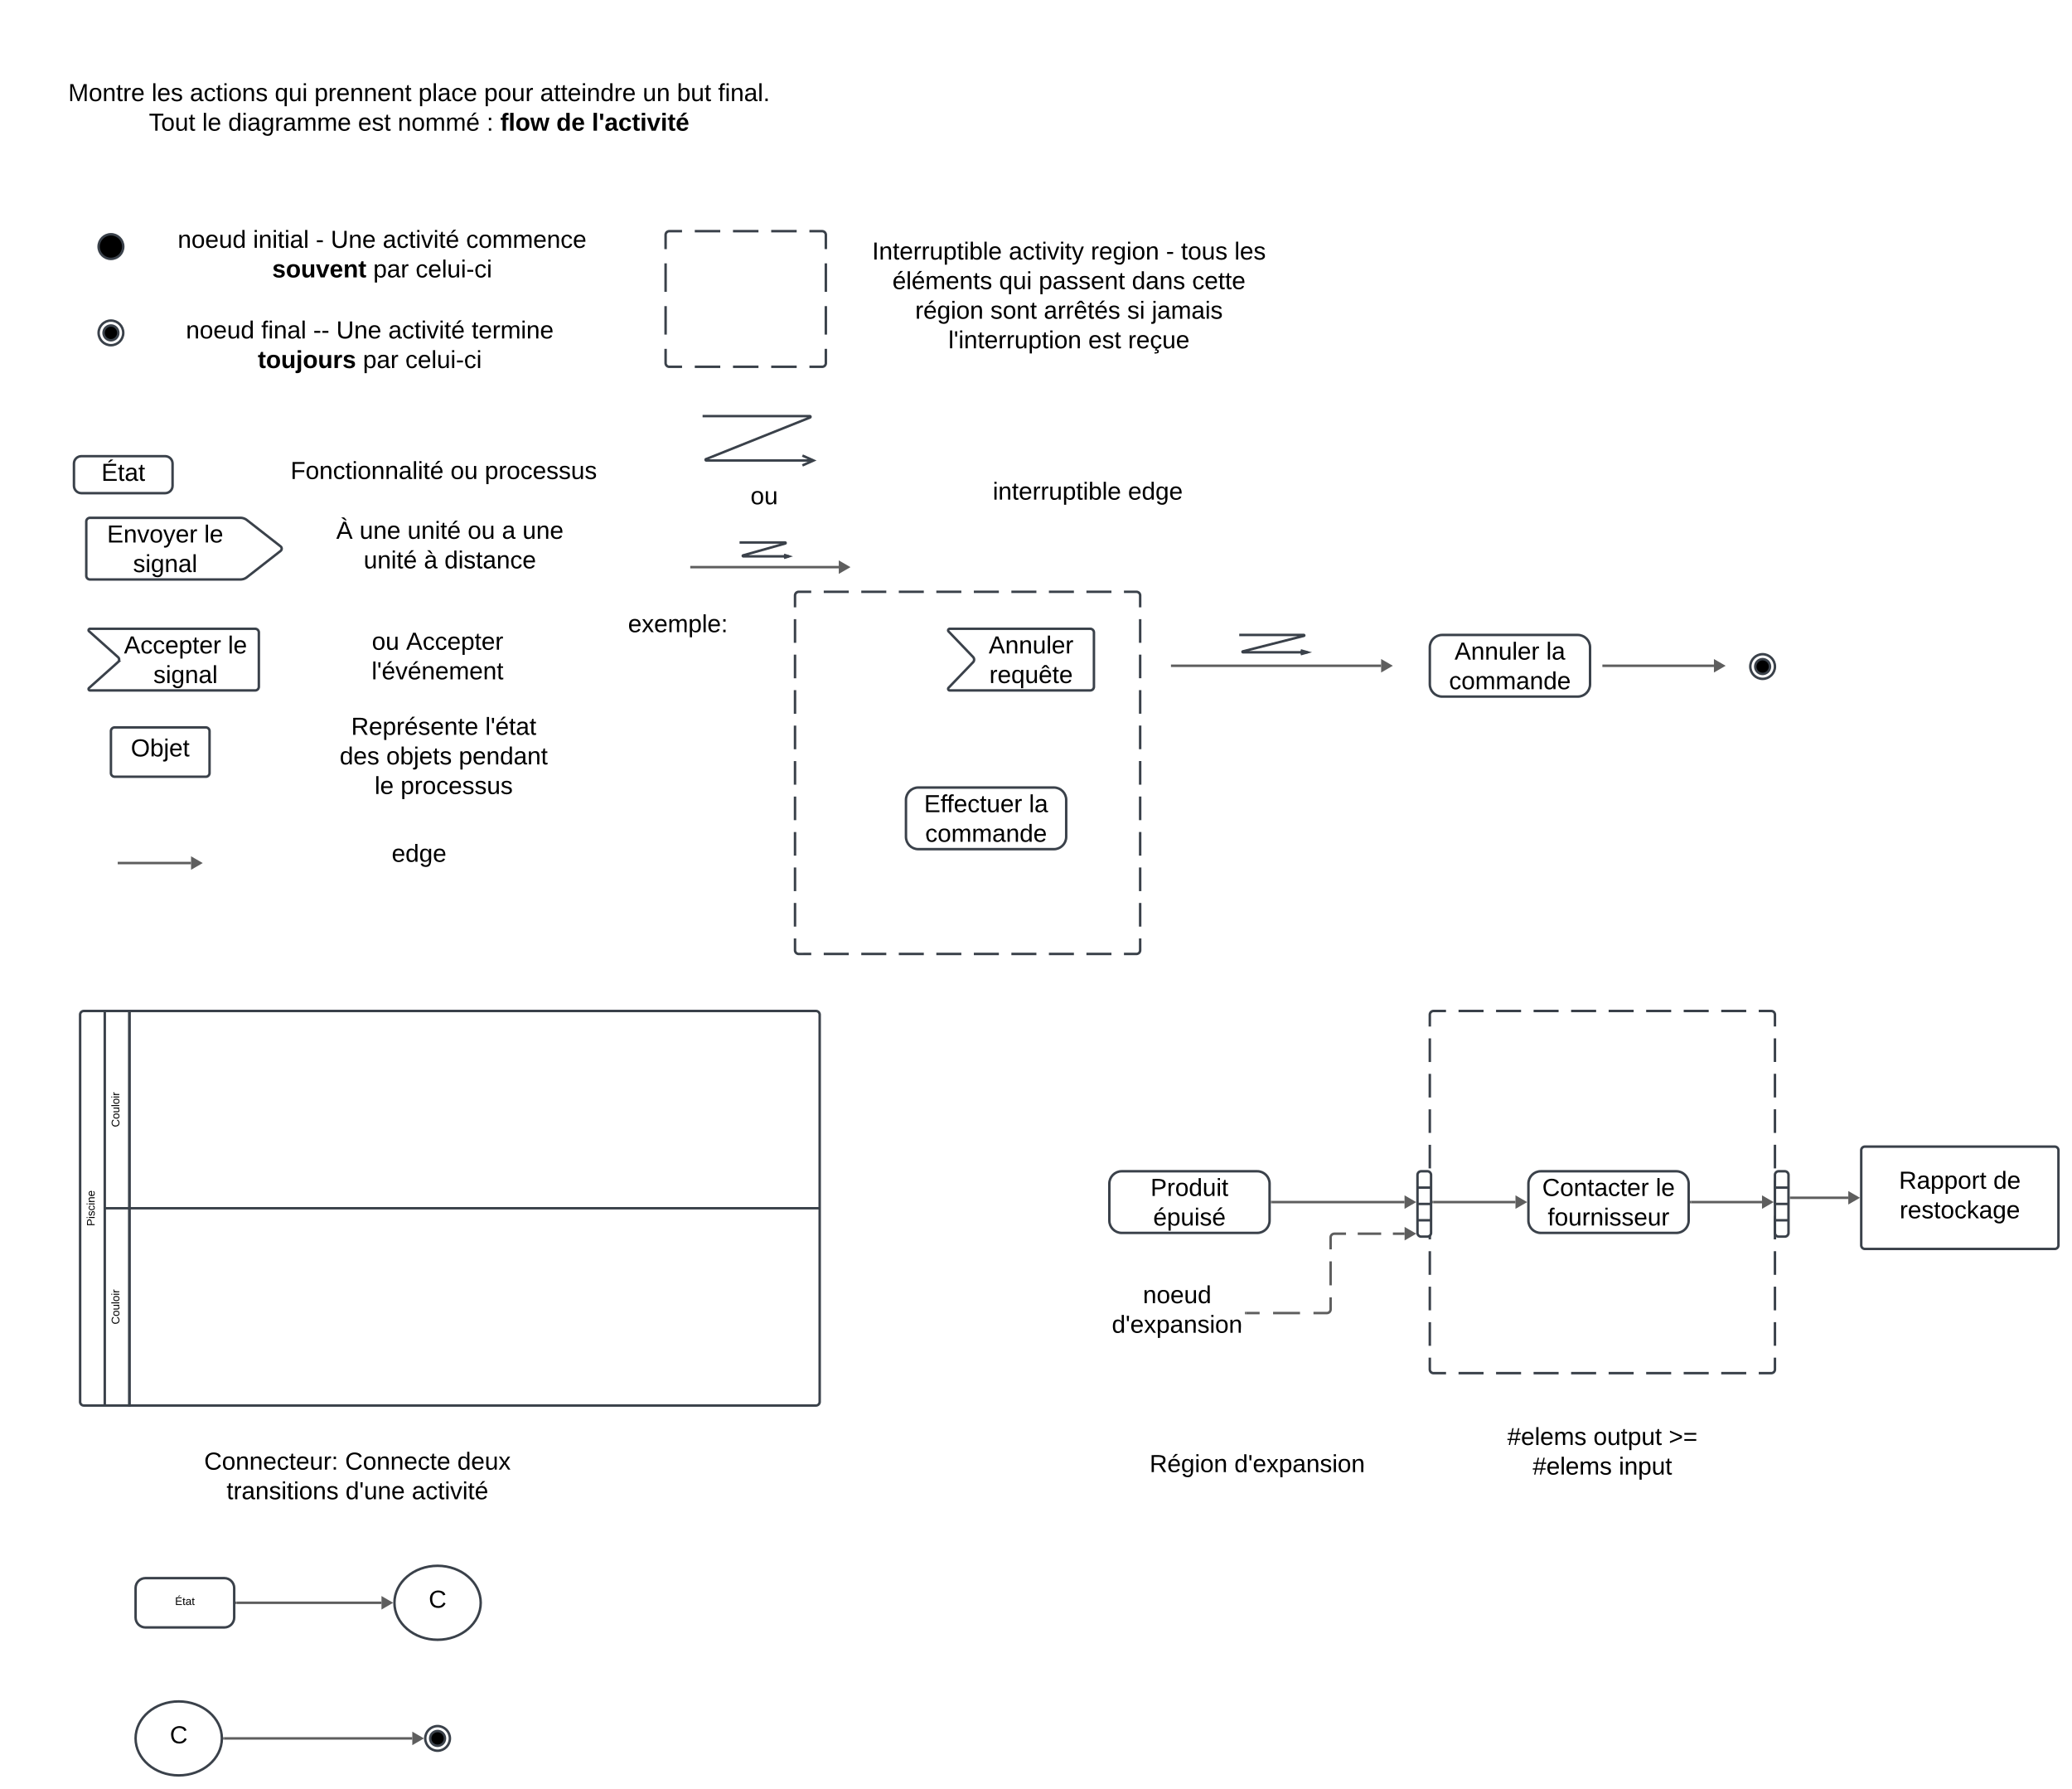 <svg xmlns="http://www.w3.org/2000/svg" xmlns:xlink="http://www.w3.org/1999/xlink" xmlns:lucid="lucid" width="3362" height="2902"><g transform="translate(-500 -460)" lucid:page-tab-id="0_0"><path d="M500 0h3500v3500H500z" fill="#fff"/><path d="M1580 841a6 6 0 0 1 6-6h248a6 6 0 0 1 6 6v208a6 6 0 0 1-6 6h-248a6 6 0 0 1-6-6z" fill-opacity="0"/><path d="M1627.33 835h41.34m20.66 0h41.34m20.66 0h41.34m20.66 0H1834l.94.07.9.22.88.35.8.5.72.6.6.72.5.8.37.88.23.9.07.95v23.1m0 23.12v46.22m0 23.12v46.22m0 23.1V1049l-.07.94-.22.9-.35.88-.5.8-.6.72-.72.6-.8.5-.88.37-.9.23-.95.07h-20.67m-20.66 0h-41.34m-20.66 0h-41.34m-20.66 0h-41.34m-20.66 0H1586l-.94-.07-.9-.22-.88-.35-.8-.5-.72-.6-.6-.72-.5-.8-.37-.88-.23-.9-.07-.95v-23.1m0-23.12v-46.22m0-23.12v-46.22m0-23.1V841l.07-.94.22-.9.35-.88.5-.8.6-.72.72-.6.8-.5.88-.37.9-.23.95-.07h20.67" stroke="#3a414a" stroke-width="4" fill="none"/><path d="M1790 1426a6 6 0 0 1 6-6h548a6 6 0 0 1 6 6v575.5a6 6 0 0 1-6 6h-548a6 6 0 0 1-6-6z" fill-opacity="0"/><path d="M1836.6 1420h40.6m20.28 0h40.6m20.3 0h40.58m20.3 0h40.6m20.3 0h40.58m20.3 0h40.6m20.3 0h40.58m20.3 0h40.6m20.28 0h20.3l.94.07.9.22.88.35.8.5.72.6.6.72.5.8.37.88.23.9.07.95v19.18m0 19.2v38.35m0 19.2v38.35m0 19.2v38.35m0 19.2v38.35m0 19.2v38.35m0 19.2v38.35m0 19.2v38.35m0 19.2v38.35m0 19.2v38.35m0 19.2v19.17l-.07.94-.22.9-.35.88-.5.8-.6.72-.72.6-.8.5-.88.37-.9.23-.95.07h-20.3m-20.3 0h-40.6m-20.28 0h-40.6m-20.3 0h-40.58m-20.3 0h-40.6m-20.3 0h-40.58m-20.3 0h-40.6m-20.3 0h-40.58m-20.3 0h-40.6m-20.28 0H1796l-.94-.07-.9-.22-.88-.35-.8-.5-.72-.6-.6-.72-.5-.8-.37-.88-.23-.9-.07-.95v-19.18m0-19.2v-38.35m0-19.2v-38.35m0-19.2v-38.35m0-19.2v-38.35m0-19.2v-38.35m0-19.2v-38.35m0-19.2v-38.35m0-19.2v-38.35m0-19.2v-38.35m0-19.2V1426l.07-.94.22-.9.35-.88.5-.8.6-.72.72-.6.8-.5.88-.37.9-.23.95-.07h20.3" stroke="#3a414a" stroke-width="4" fill="none"/><path d="M670 2740h-34a6 6 0 0 1-6-6v-628a6 6 0 0 1 6-6h34zM672 2100h38v320h-38M672 2420h38v320h-38" stroke="#3a414a" stroke-width="4" fill="#fff"/><path d="M710 2100h1114a6 6 0 0 1 6 6v314H710zM1830 2420v314a6 6 0 0 1-6 6H710v-320z" stroke="#3a414a" stroke-width="4" fill="none"/><use xlink:href="#a" transform="matrix(-1.8369701987210297e-16,-1,1,-1.8369701987210297e-16,630,2740) translate(291.05 23.6)"/><use xlink:href="#b" transform="matrix(-1.8369701987210297e-16,-1,1,-1.8369701987210297e-16,670,2420) translate(131.6 23.6)"/><use xlink:href="#b" transform="matrix(-1.8369701987210297e-16,-1,1,-1.8369701987210297e-16,670,2740) translate(131.6 23.6)"/><path d="M2820 2106a6 6 0 0 1 6-6h548a6 6 0 0 1 6 6v575.5a6 6 0 0 1-6 6h-548a6 6 0 0 1-6-6z" fill-opacity="0"/><path d="M2866.6 2100h40.6m20.28 0h40.6m20.3 0h40.58m20.3 0h40.6m20.3 0h40.58m20.3 0h40.6m20.3 0h40.58m20.3 0h40.6m20.28 0h20.3l.94.07.9.22.88.35.8.5.72.6.6.72.5.8.37.88.23.9.07.95v19.18m0 19.2v38.35m0 19.2v38.35m0 19.2v38.35m0 19.2v38.35m0 19.2v38.35m0 19.2v38.35m0 19.2v38.35m0 19.2v38.35m0 19.2v38.35m0 19.2v19.17l-.07.94-.22.9-.35.88-.5.8-.6.72-.72.6-.8.5-.88.37-.9.23-.95.07h-20.3m-20.3 0h-40.6m-20.28 0h-40.6m-20.3 0h-40.58m-20.3 0h-40.6m-20.3 0h-40.58m-20.3 0h-40.6m-20.3 0h-40.58m-20.3 0h-40.6m-20.28 0H2826l-.94-.07-.9-.22-.88-.35-.8-.5-.72-.6-.6-.72-.5-.8-.37-.88-.23-.9-.07-.95v-19.18m0-19.2v-38.35m0-19.2v-38.35m0-19.2v-38.35m0-19.2v-38.35m0-19.2v-38.35m0-19.2v-38.35m0-19.2v-38.35m0-19.2v-38.35m0-19.2v-38.35m0-19.2V2106l.07-.94.22-.9.35-.88.5-.8.6-.72.72-.6.8-.5.88-.37.9-.23.95-.07h20.3" stroke="#3a414a" stroke-width="4" fill="none"/><path d="M520 486a6 6 0 0 1 6-6h1308a6 6 0 0 1 6 6v308a6 6 0 0 1-6 6H526a6 6 0 0 1-6-6z" fill="none"/><use xlink:href="#c" transform="matrix(1,0,0,1,520,480) translate(90.667 144)"/><use xlink:href="#d" transform="matrix(1,0,0,1,520,480) translate(226 144)"/><use xlink:href="#e" transform="matrix(1,0,0,1,520,480) translate(288.111 144)"/><use xlink:href="#f" transform="matrix(1,0,0,1,520,480) translate(425.778 144)"/><use xlink:href="#g" transform="matrix(1,0,0,1,520,480) translate(490.111 144)"/><use xlink:href="#h" transform="matrix(1,0,0,1,520,480) translate(658.889 144)"/><use xlink:href="#i" transform="matrix(1,0,0,1,520,480) translate(765.444 144)"/><use xlink:href="#j" transform="matrix(1,0,0,1,520,480) translate(856.444 144)"/><use xlink:href="#k" transform="matrix(1,0,0,1,520,480) translate(1022.889 144)"/><use xlink:href="#l" transform="matrix(1,0,0,1,520,480) translate(1078.444 144)"/><use xlink:href="#m" transform="matrix(1,0,0,1,520,480) translate(1145.111 144)"/><use xlink:href="#n" transform="matrix(1,0,0,1,520,480) translate(221.556 192)"/><use xlink:href="#o" transform="matrix(1,0,0,1,520,480) translate(308.111 192)"/><use xlink:href="#p" transform="matrix(1,0,0,1,520,480) translate(350.222 192)"/><use xlink:href="#q" transform="matrix(1,0,0,1,520,480) translate(560.889 192)"/><use xlink:href="#r" transform="matrix(1,0,0,1,520,480) translate(625.333 192)"/><use xlink:href="#s" transform="matrix(1,0,0,1,520,480) translate(769.556 192)"/><use xlink:href="#t" transform="matrix(1,0,0,1,520,480) translate(791.778 192)"/><use xlink:href="#u" transform="matrix(1,0,0,1,520,480) translate(882.667 192)"/><use xlink:href="#v" transform="matrix(1,0,0,1,520,480) translate(940.333 192)"/><path d="M700 860c0 11.05-8.95 20-20 20s-20-8.95-20-20 8.95-20 20-20 20 8.95 20 20z" stroke="#3a414a" stroke-width="4"/><path d="M760 836a6 6 0 0 1 6-6h708a6 6 0 0 1 6 6v78a6 6 0 0 1-6 6H766a6 6 0 0 1-6-6z" fill="none"/><use xlink:href="#w" transform="matrix(1,0,0,1,760,830) translate(28.333 32)"/><use xlink:href="#x" transform="matrix(1,0,0,1,760,830) translate(150.556 32)"/><use xlink:href="#y" transform="matrix(1,0,0,1,760,830) translate(252.333 32)"/><use xlink:href="#z" transform="matrix(1,0,0,1,760,830) translate(276.667 32)"/><use xlink:href="#A" transform="matrix(1,0,0,1,760,830) translate(361 32)"/><use xlink:href="#B" transform="matrix(1,0,0,1,760,830) translate(496.333 32)"/><use xlink:href="#C" transform="matrix(1,0,0,1,760,830) translate(181.611 80)"/><use xlink:href="#D" transform="matrix(1,0,0,1,760,830) translate(345.611 80)"/><use xlink:href="#E" transform="matrix(1,0,0,1,760,830) translate(414.389 80)"/><path d="M700 1000c0 11.05-8.95 20-20 20s-20-8.95-20-20 8.95-20 20-20 20 8.95 20 20z" stroke="#3a414a" stroke-width="4" fill="#fff"/><path d="M692 1000c0 6.63-5.37 12-12 12s-12-5.37-12-12 5.37-12 12-12 12 5.37 12 12z" stroke="#3a414a" stroke-width="4"/><path d="M760 936a6 6 0 0 1 6-6h668a6 6 0 0 1 6 6v178a6 6 0 0 1-6 6H766a6 6 0 0 1-6-6z" fill="none"/><use xlink:href="#w" transform="matrix(1,0,0,1,760,930) translate(41.667 79)"/><use xlink:href="#F" transform="matrix(1,0,0,1,760,930) translate(163.889 79)"/><use xlink:href="#G" transform="matrix(1,0,0,1,760,930) translate(248.111 79)"/><use xlink:href="#z" transform="matrix(1,0,0,1,760,930) translate(285.667 79)"/><use xlink:href="#A" transform="matrix(1,0,0,1,760,930) translate(370 79)"/><use xlink:href="#H" transform="matrix(1,0,0,1,760,930) translate(505.333 79)"/><use xlink:href="#I" transform="matrix(1,0,0,1,760,930) translate(158.333 127)"/><use xlink:href="#D" transform="matrix(1,0,0,1,760,930) translate(328.889 127)"/><use xlink:href="#E" transform="matrix(1,0,0,1,760,930) translate(397.667 127)"/><path d="M632 1200c-6.63 0-12 5.37-12 12v36c0 6.63 5.37 12 12 12h136c6.63 0 12-5.37 12-12v-36c0-6.63-5.37-12-12-12z" stroke="#3a414a" stroke-width="4" fill="#fff"/><use xlink:href="#J" transform="matrix(1,0,0,1,628,1208) translate(36.444 32)"/><path d="M960 1186a6 6 0 0 1 6-6h508a6 6 0 0 1 6 6v88a6 6 0 0 1-6 6H966a6 6 0 0 1-6-6z" fill="#fff"/><use xlink:href="#K" transform="matrix(1,0,0,1,960,1180) translate(11.394 57)"/><use xlink:href="#L" transform="matrix(1,0,0,1,960,1180) translate(270.949 57)"/><use xlink:href="#M" transform="matrix(1,0,0,1,960,1180) translate(326.505 57)"/><path d="M640 1306a6 6 0 0 1 6-6h244a17.43 17.43 0 0 1 10.73 3.7l54.54 42.6a4.7 4.7 0 0 1 0 7.4l-54.54 42.6A17.43 17.43 0 0 1 890 1400H646a6 6 0 0 1-6-6z" stroke="#3a414a" stroke-width="4" fill="#fff"/><use xlink:href="#N" transform="matrix(1,0,0,1,648,1308) translate(25.667 32)"/><use xlink:href="#O" transform="matrix(1,0,0,1,648,1308) translate(183.333 32)"/><use xlink:href="#P" transform="matrix(1,0,0,1,648,1308) translate(67.889 80)"/><path d="M1040 1306a6 6 0 0 1 6-6h368a6 6 0 0 1 6 6v88a6 6 0 0 1-6 6h-368a6 6 0 0 1-6-6z" fill="none"/><use xlink:href="#Q" transform="matrix(1,0,0,1,1040,1300) translate(5.611 34)"/><use xlink:href="#R" transform="matrix(1,0,0,1,1040,1300) translate(43.389 34)"/><use xlink:href="#S" transform="matrix(1,0,0,1,1040,1300) translate(121.167 34)"/><use xlink:href="#L" transform="matrix(1,0,0,1,1040,1300) translate(218.833 34)"/><use xlink:href="#T" transform="matrix(1,0,0,1,1040,1300) translate(274.389 34)"/><use xlink:href="#U" transform="matrix(1,0,0,1,1040,1300) translate(307.722 34)"/><use xlink:href="#S" transform="matrix(1,0,0,1,1040,1300) translate(50.111 82)"/><use xlink:href="#V" transform="matrix(1,0,0,1,1040,1300) translate(147.778 82)"/><use xlink:href="#W" transform="matrix(1,0,0,1,1040,1300) translate(181.111 82)"/><path d="M644.48 1484a2.3 2.3 0 0 1 1.52-4h268a6 6 0 0 1 6 6v88a6 6 0 0 1-6 6H646a2.3 2.3 0 0 1-1.52-4l47.04-42a5.36 5.36 0 0 0 0-8z" stroke="#3a414a" stroke-width="4" fill="#fff"/><use xlink:href="#X" transform="matrix(1,0,0,1,696,1488) translate(5.111 32)"/><use xlink:href="#O" transform="matrix(1,0,0,1,696,1488) translate(173.889 32)"/><use xlink:href="#P" transform="matrix(1,0,0,1,696,1488) translate(52.889 80)"/><path d="M1060 1486a6 6 0 0 1 6-6h288a6 6 0 0 1 6 6v88a6 6 0 0 1-6 6h-288a6 6 0 0 1-6-6z" fill="none"/><use xlink:href="#Y" transform="matrix(1,0,0,1,1060,1480) translate(43.389 34)"/><use xlink:href="#Z" transform="matrix(1,0,0,1,1060,1480) translate(98.944 34)"/><use xlink:href="#aa" transform="matrix(1,0,0,1,1060,1480) translate(43 82)"/><path d="M680 1646a6 6 0 0 1 6-6h148a6 6 0 0 1 6 6v68a6 6 0 0 1-6 6H686a6 6 0 0 1-6-6z" stroke="#3a414a" stroke-width="4" fill="#fff"/><use xlink:href="#ab" transform="matrix(1,0,0,1,680,1640) translate(32.283 47)"/><path d="M1040 1626a6 6 0 0 1 6-6h348a6 6 0 0 1 6 6v128a6 6 0 0 1-6 6h-348a6 6 0 0 1-6-6z" fill="none"/><use xlink:href="#ac" transform="matrix(1,0,0,1,1040,1620) translate(29.722 32)"/><use xlink:href="#ad" transform="matrix(1,0,0,1,1040,1620) translate(247.278 32)"/><use xlink:href="#ae" transform="matrix(1,0,0,1,1040,1620) translate(11.167 80)"/><use xlink:href="#af" transform="matrix(1,0,0,1,1040,1620) translate(86.722 80)"/><use xlink:href="#ag" transform="matrix(1,0,0,1,1040,1620) translate(204.389 80)"/><use xlink:href="#o" transform="matrix(1,0,0,1,1040,1620) translate(67.889 128)"/><use xlink:href="#M" transform="matrix(1,0,0,1,1040,1620) translate(110 128)"/><path d="M1900 851a6 6 0 0 1 6-6h657a6 6 0 0 1 6 6v188a6 6 0 0 1-6 6h-657a6 6 0 0 1-6-6z" fill="none"/><use xlink:href="#ah" transform="matrix(1,0,0,1,1900,845) translate(15.056 36)"/><use xlink:href="#ai" transform="matrix(1,0,0,1,1900,845) translate(236.833 36)"/><use xlink:href="#aj" transform="matrix(1,0,0,1,1900,845) translate(369.944 36)"/><use xlink:href="#y" transform="matrix(1,0,0,1,1900,845) translate(491.944 36)"/><use xlink:href="#ak" transform="matrix(1,0,0,1,1900,845) translate(516.278 36)"/><use xlink:href="#al" transform="matrix(1,0,0,1,1900,845) translate(602.944 36)"/><use xlink:href="#am" transform="matrix(1,0,0,1,1900,845) translate(48 84)"/><use xlink:href="#f" transform="matrix(1,0,0,1,1900,845) translate(221.111 84)"/><use xlink:href="#an" transform="matrix(1,0,0,1,1900,845) translate(285.444 84)"/><use xlink:href="#ao" transform="matrix(1,0,0,1,1900,845) translate(436.556 84)"/><use xlink:href="#ap" transform="matrix(1,0,0,1,1900,845) translate(534.333 84)"/><use xlink:href="#aq" transform="matrix(1,0,0,1,1900,845) translate(84.944 132)"/><use xlink:href="#ar" transform="matrix(1,0,0,1,1900,845) translate(206.944 132)"/><use xlink:href="#as" transform="matrix(1,0,0,1,1900,845) translate(293.611 132)"/><use xlink:href="#at" transform="matrix(1,0,0,1,1900,845) translate(428.944 132)"/><use xlink:href="#au" transform="matrix(1,0,0,1,1900,845) translate(468.833 132)"/><use xlink:href="#av" transform="matrix(1,0,0,1,1900,845) translate(138.833 180)"/><use xlink:href="#q" transform="matrix(1,0,0,1,1900,845) translate(365.833 180)"/><use xlink:href="#aw" transform="matrix(1,0,0,1,1900,845) translate(430.278 180)"/><path d="M693 1860h117M693.05 1860H691" stroke="#5e5e5e" stroke-width="4" fill="none"/><path d="M825 1860l-13 7.5v-15z" stroke="#5e5e5e" stroke-width="4" fill="#5e5e5e"/><path d="M1060 1826a6 6 0 0 1 6-6h228a6 6 0 0 1 6 6v48a6 6 0 0 1-6 6h-228a6 6 0 0 1-6-6z" fill="none"/><use xlink:href="#ax" transform="matrix(1,0,0,1,1060,1820) translate(75.556 38)"/><path d="M2040 1238.5a6 6 0 0 1 6-6h438a6 6 0 0 1 6 6v48a6 6 0 0 1-6 6h-438a6 6 0 0 1-6-6z" fill="none"/><use xlink:href="#ay" transform="matrix(1,0,0,1,2040,1232.5) translate(70.833 38)"/><use xlink:href="#az" transform="matrix(1,0,0,1,2040,1232.5) translate(290.278 38)"/><path d="M1640 1135h174a1.16 1.16 0 0 1 .43 2.23l-168.86 67.54a1.16 1.16 0 0 0 .43 2.23h174" stroke="#3a414a" stroke-width="4" fill="none"/><path d="M1802 1199l18 8-18 8" stroke="#3a414a" stroke-width="4" fill="none"/><path d="M1640 1141a6 6 0 0 1 6-6h168a6 6 0 0 1 6 6v68a6 6 0 0 1-6 6h-168a6 6 0 0 1-6-6zM1480 1453.5a6 6 0 0 1 6-6h228a6 6 0 0 1 6 6v48a6 6 0 0 1-6 6h-228a6 6 0 0 1-6-6z" fill="none"/><g><use xlink:href="#aA" transform="matrix(1,0,0,1,1480,1447.5) translate(39 38)"/></g><path d="M2039.15 1484.33a2.56 2.56 0 0 1 1.85-4.33h228a6 6 0 0 1 6 6v88a6 6 0 0 1-6 6h-228a2.56 2.56 0 0 1-1.85-4.33l39.7-41.34a6.25 6.25 0 0 0 0-8.66z" stroke="#3a414a" stroke-width="4" fill="#fff"/><g><use xlink:href="#aB" transform="matrix(1,0,0,1,2083,1488) translate(21.222 32)"/><use xlink:href="#aC" transform="matrix(1,0,0,1,2083,1488) translate(22.278 80)"/></g><path d="M1990 1737.5c-11.05 0-20 8.95-20 20v60c0 11.05 8.95 20 20 20h220c11.05 0 20-8.95 20-20v-60c0-11.05-8.95-20-20-20z" stroke="#3a414a" stroke-width="4" fill="#fff"/><g><use xlink:href="#aD" transform="matrix(1,0,0,1,1978,1745.5) translate(21.389 32)"/><use xlink:href="#aE" transform="matrix(1,0,0,1,1978,1745.5) translate(191.611 32)"/><use xlink:href="#aF" transform="matrix(1,0,0,1,1978,1745.5) translate(23.222 80)"/></g><path d="M1620 1246a6 6 0 0 1 6-6h228a6 6 0 0 1 6 6v48a6 6 0 0 1-6 6h-228a6 6 0 0 1-6-6z" fill="none"/><g><use xlink:href="#aG" transform="matrix(1,0,0,1,1620,1240) translate(97.778 38)"/></g><path d="M1622 1380h239M1622.05 1380H1620" stroke="#5e5e5e" stroke-width="4" fill="none"/><path d="M1876 1380l-13 7.5v-15z" stroke="#5e5e5e" stroke-width="4" fill="#5e5e5e"/><path d="M1700 1340h74a.83.83 0 0 1 .22 1.62l-68.44 19.26a.83.83 0 0 0 .22 1.62h74" stroke="#3a414a" stroke-width="4" fill="none"/><path d="M1772 1360l8 2.5-8 2.5" stroke="#3a414a" stroke-width="4" fill="none"/><path d="M1700 1346a6 6 0 0 1 6-6h68a6 6 0 0 1 6 6v13a6 6 0 0 1-6 6h-68a6 6 0 0 1-6-6z" fill="none"/><path d="M2402 1540h339M2402.05 1540H2400" stroke="#5e5e5e" stroke-width="4" fill="none"/><path d="M2756 1540l-13 7.5v-15z" stroke="#5e5e5e" stroke-width="4" fill="#5e5e5e"/><path d="M2510.77 1490h104.77a.75.75 0 0 1 .18 1.48l-99.13 25.17a.75.75 0 0 0 .17 1.47h104.77" stroke="#3a414a" stroke-width="4" fill="none"/><path d="M2610.46 1515l11.08 3.13-11.08 3.12" stroke="#3a414a" stroke-width="4" fill="none"/><path d="M2510.77 1496a6 6 0 0 1 6-6h98.77a6 6 0 0 1 6 6v19.25a6 6 0 0 1-6 6h-98.77a6 6 0 0 1-6-6z" fill="none"/><path d="M2840 1490c-11.05 0-20 8.95-20 20v60c0 11.05 8.95 20 20 20h220c11.05 0 20-8.95 20-20v-60c0-11.05-8.95-20-20-20z" stroke="#3a414a" stroke-width="4" fill="#fff"/><g><use xlink:href="#aH" transform="matrix(1,0,0,1,2828,1498) translate(32.167 32)"/><use xlink:href="#aE" transform="matrix(1,0,0,1,2828,1498) translate(180.833 32)"/><use xlink:href="#aF" transform="matrix(1,0,0,1,2828,1498) translate(23.222 80)"/></g><path d="M3102 1540h179M3102.05 1540H3100" stroke="#5e5e5e" stroke-width="4" fill="none"/><path d="M3296 1540l-13 7.5v-15z" stroke="#5e5e5e" stroke-width="4" fill="#5e5e5e"/><path d="M3380 1541.25c0 11.05-8.95 20-20 20s-20-8.95-20-20 8.95-20 20-20 20 8.95 20 20z" stroke="#3a414a" stroke-width="4" fill="#fff"/><path d="M3372 1541.25c0 6.63-5.37 12-12 12s-12-5.37-12-12 5.37-12 12-12 12 5.37 12 12z" stroke="#3a414a" stroke-width="4"/><g><path d="M2816 2360a6 6 0 0 1 6 6v94a6 6 0 0 1-6 6h-10a6 6 0 0 1-6-6v-94a6 6 0 0 1 6-6zm6 26.5h-22m22 26.5h-22m22 26.5h-22" stroke="#3a414a" stroke-width="4" fill="#fff"/></g><g><path d="M3396 2360a6 6 0 0 1 6 6v94a6 6 0 0 1-6 6h-10a6 6 0 0 1-6-6v-94a6 6 0 0 1 6-6zm6 26.5h-22m22 26.5h-22m22 26.5h-22" stroke="#3a414a" stroke-width="4" fill="#fff"/></g><path d="M2320 2360c-11.05 0-20 8.95-20 20v60c0 11.05 8.95 20 20 20h220c11.05 0 20-8.95 20-20v-60c0-11.05-8.95-20-20-20z" stroke="#3a414a" stroke-width="4" fill="#fff"/><g><use xlink:href="#aI" transform="matrix(1,0,0,1,2308,2368) translate(58.778 32)"/><use xlink:href="#aJ" transform="matrix(1,0,0,1,2308,2368) translate(63.167 80)"/></g><path d="M2564 2410h215" stroke="#5e5e5e" stroke-width="4" fill="none"/><path d="M2564.05 2411.97H2562v-3.94h2.05z" stroke="#5e5e5e" stroke-width=".05" fill="#5e5e5e"/><path d="M2794 2410l-13 7.5v-15z" stroke="#5e5e5e" stroke-width="4" fill="#5e5e5e"/><path d="M3000 2360c-11.05 0-20 8.95-20 20v60c0 11.05 8.95 20 20 20h220c11.05 0 20-8.95 20-20v-60c0-11.05-8.95-20-20-20z" stroke="#3a414a" stroke-width="4" fill="#fff"/><g><use xlink:href="#aK" transform="matrix(1,0,0,1,2988,2368) translate(14.389 32)"/><use xlink:href="#O" transform="matrix(1,0,0,1,2988,2368) translate(198.611 32)"/><use xlink:href="#aL" transform="matrix(1,0,0,1,2988,2368) translate(23.278 80)"/></g><path d="M2959 2410h-133" stroke="#5e5e5e" stroke-width="4" fill="none"/><path d="M2974 2410l-13 7.5v-15z" stroke="#5e5e5e" stroke-width="4" fill="#5e5e5e"/><path d="M2826.05 2411.97H2824v-3.94h2.05z" stroke="#5e5e5e" stroke-width=".05" fill="#5e5e5e"/><path d="M3244 2410h115" stroke="#5e5e5e" stroke-width="4" fill="none"/><path d="M3244.05 2411.97H3242v-3.94h2.05z" stroke="#5e5e5e" stroke-width=".05" fill="#5e5e5e"/><path d="M3374 2410l-13 7.5v-15z" stroke="#5e5e5e" stroke-width="4" fill="#5e5e5e"/><path d="M3520 2326a6 6 0 0 1 6-6h308a6 6 0 0 1 6 6v154a6 6 0 0 1-6 6h-308a6 6 0 0 1-6-6z" stroke="#3a414a" stroke-width="4" fill="#fff"/><g><use xlink:href="#aM" transform="matrix(1,0,0,1,3520,2320) translate(61.227 68.312)"/><use xlink:href="#aN" transform="matrix(1,0,0,1,3520,2320) translate(214.338 68.312)"/><use xlink:href="#aO" transform="matrix(1,0,0,1,3520,2320) translate(62.283 116.312)"/></g><path d="M3499 2403h-93" stroke="#5e5e5e" stroke-width="4" fill="none"/><path d="M3514 2403l-13 7.5v-15z" stroke="#5e5e5e" stroke-width="4" fill="#5e5e5e"/><path d="M3406.05 2404.97H3404v-3.94h2.05z" stroke="#5e5e5e" stroke-width=".05" fill="#5e5e5e"/><path d="M2880 2766a6 6 0 0 1 6-6h428a6 6 0 0 1 6 6v108a6 6 0 0 1-6 6h-428a6 6 0 0 1-6-6z" fill="none"/><g><use xlink:href="#aP" transform="matrix(1,0,0,1,2880,2760) translate(65.667 44)"/><use xlink:href="#aQ" transform="matrix(1,0,0,1,2880,2760) translate(205.444 44)"/><use xlink:href="#aR" transform="matrix(1,0,0,1,2880,2760) translate(327.667 44)"/><use xlink:href="#aS" transform="matrix(1,0,0,1,2880,2760) translate(106.833 92)"/><use xlink:href="#aT" transform="matrix(1,0,0,1,2880,2760) translate(246.611 92)"/></g><path d="M2320 2786a6 6 0 0 1 6-6h428a6 6 0 0 1 6 6v108a6 6 0 0 1-6 6h-428a6 6 0 0 1-6-6z" fill="none"/><g><use xlink:href="#aU" transform="matrix(1,0,0,1,2320,2780) translate(45.278 68)"/><use xlink:href="#aV" transform="matrix(1,0,0,1,2320,2780) translate(182.833 68)"/></g><path d="M2300 2546a6 6 0 0 1 6-6h208a6 6 0 0 1 6 6v88a6 6 0 0 1-6 6h-208a6 6 0 0 1-6-6z" fill="none"/><g><use xlink:href="#aW" transform="matrix(1,0,0,1,2300,2540) translate(54.444 34)"/><use xlink:href="#aV" transform="matrix(1,0,0,1,2300,2540) translate(4.056 82)"/></g><path d="M2522 2590h21.84m21.84 0h43.68m21.84 0h21.85l.93-.07.92-.22.87-.35.8-.5.72-.6.6-.72.5-.8.35-.88.22-.9.08-.95v-19.46m0-19.46v-38.9m0-19.47v-19.45l.07-.94.22-.9.36-.87.5-.8.6-.72.72-.6.8-.5.87-.35.9-.22.95-.08h19m19 0h38.03m19 0h19.02" stroke="#5e5e5e" stroke-width="4" fill="none"/><path d="M2522.05 2591.97H2520v-3.94h2.05z" stroke="#5e5e5e" stroke-width=".05" fill="#5e5e5e"/><path d="M2794.1 2461.25l-13 7.5v-15z" stroke="#5e5e5e" stroke-width="4" fill="#5e5e5e"/><path d="M1280 3060c0 33.14-31.34 60-70 60s-70-26.86-70-60 31.34-60 70-60 70 26.86 70 60z" stroke="#3a414a" stroke-width="4" fill="#fff"/><path d="M1167.5 3031a6 6 0 0 1 6-6h73a6 6 0 0 1 6 6v58a6 6 0 0 1-6 6h-73a6 6 0 0 1-6-6z" fill="#fff"/><g><use xlink:href="#aX" transform="matrix(1,0,0,1,1167.5,3025) translate(28.116 42.938)"/></g><path d="M820 2806a6 6 0 0 1 6-6h508a6 6 0 0 1 6 6v108a6 6 0 0 1-6 6H826a6 6 0 0 1-6-6z" fill="none"/><g><use xlink:href="#aY" transform="matrix(1,0,0,1,820,2800) translate(11.278 44)"/><use xlink:href="#aZ" transform="matrix(1,0,0,1,820,2800) translate(239.944 44)"/><use xlink:href="#ba" transform="matrix(1,0,0,1,820,2800) translate(422.056 44)"/><use xlink:href="#bb" transform="matrix(1,0,0,1,820,2800) translate(47.611 92)"/><use xlink:href="#bc" transform="matrix(1,0,0,1,820,2800) translate(240.611 92)"/><use xlink:href="#bd" transform="matrix(1,0,0,1,820,2800) translate(348.167 92)"/></g><path d="M736 3020c-8.84 0-16 7.16-16 16v48c0 8.84 7.16 16 16 16h128c8.84 0 16-7.16 16-16v-48c0-8.84-7.16-16-16-16z" stroke="#3a414a" stroke-width="4" fill="#fff"/><g><use xlink:href="#be" transform="matrix(1,0,0,1,728,3028) translate(56 35.6)"/></g><path d="M884 3060h235" stroke="#5e5e5e" stroke-width="4" fill="none"/><path d="M884.05 3061.97H882v-3.94h2.05z" stroke="#5e5e5e" stroke-width=".05" fill="#5e5e5e"/><path d="M1134 3060l-13 7.5v-15z" stroke="#5e5e5e" stroke-width="4" fill="#5e5e5e"/><path d="M860 3280c0 33.14-31.34 60-70 60s-70-26.86-70-60 31.34-60 70-60 70 26.86 70 60z" stroke="#3a414a" stroke-width="4" fill="#fff"/><path d="M747.5 3251a6 6 0 0 1 6-6h73a6 6 0 0 1 6 6v58a6 6 0 0 1-6 6h-73a6 6 0 0 1-6-6z" fill="#fff"/><g><use xlink:href="#aX" transform="matrix(1,0,0,1,747.5,3245) translate(28.116 42.938)"/></g><path d="M1230 3280c0 11.05-8.95 20-20 20s-20-8.95-20-20 8.95-20 20-20 20 8.95 20 20z" stroke="#3a414a" stroke-width="4" fill="#fff"/><path d="M1222 3280c0 6.63-5.37 12-12 12s-12-5.37-12-12 5.37-12 12-12 12 5.37 12 12z" stroke="#3a414a" stroke-width="4"/><path d="M864 3280h305" stroke="#5e5e5e" stroke-width="4" fill="none"/><path d="M864.05 3281.97h-2.12l.07-1.97-.07-1.97h2.12z" stroke="#5e5e5e" stroke-width=".05" fill="#5e5e5e"/><path d="M1184 3280l-13 7.5v-15z" stroke="#5e5e5e" stroke-width="4" fill="#5e5e5e"/><defs><path d="M30-248c87 1 191-15 191 75 0 78-77 80-158 76V0H30v-248zm33 125c57 0 124 11 124-50 0-59-68-47-124-48v98" id="bf"/><path d="M24-231v-30h32v30H24zM24 0v-190h32V0H24" id="bg"/><path d="M135-143c-3-34-86-38-87 0 15 53 115 12 119 90S17 21 10-45l28-5c4 36 97 45 98 0-10-56-113-15-118-90-4-57 82-63 122-42 12 7 21 19 24 35" id="bh"/><path d="M96-169c-40 0-48 33-48 73s9 75 48 75c24 0 41-14 43-38l32 2c-6 37-31 61-74 61-59 0-76-41-82-99-10-93 101-131 147-64 4 7 5 14 7 22l-32 3c-4-21-16-35-41-35" id="bi"/><path d="M117-194c89-4 53 116 60 194h-32v-121c0-31-8-49-39-48C34-167 62-67 57 0H25l-1-190h30c1 10-1 24 2 32 11-22 29-35 61-36" id="bj"/><path d="M100-194c63 0 86 42 84 106H49c0 40 14 67 53 68 26 1 43-12 49-29l28 8c-11 28-37 45-77 45C44 4 14-33 15-96c1-61 26-98 85-98zm52 81c6-60-76-77-97-28-3 7-6 17-6 28h103" id="bk"/><g id="a"><use transform="matrix(0.05,0,0,0.05,0,0)" xlink:href="#bf"/><use transform="matrix(0.05,0,0,0.05,12,0)" xlink:href="#bg"/><use transform="matrix(0.05,0,0,0.05,15.95,0)" xlink:href="#bh"/><use transform="matrix(0.05,0,0,0.05,24.95,0)" xlink:href="#bi"/><use transform="matrix(0.05,0,0,0.05,33.95,0)" xlink:href="#bg"/><use transform="matrix(0.05,0,0,0.05,37.9,0)" xlink:href="#bj"/><use transform="matrix(0.05,0,0,0.05,47.9,0)" xlink:href="#bk"/></g><path d="M212-179c-10-28-35-45-73-45-59 0-87 40-87 99 0 60 29 101 89 101 43 0 62-24 78-52l27 14C228-24 195 4 139 4 59 4 22-46 18-125c-6-104 99-153 187-111 19 9 31 26 39 46" id="bl"/><path d="M100-194c62-1 85 37 85 99 1 63-27 99-86 99S16-35 15-95c0-66 28-99 85-99zM99-20c44 1 53-31 53-75 0-43-8-75-51-75s-53 32-53 75 10 74 51 75" id="bm"/><path d="M84 4C-5 8 30-112 23-190h32v120c0 31 7 50 39 49 72-2 45-101 50-169h31l1 190h-30c-1-10 1-25-2-33-11 22-28 36-60 37" id="bn"/><path d="M24 0v-261h32V0H24" id="bo"/><path d="M114-163C36-179 61-72 57 0H25l-1-190h30c1 12-1 29 2 39 6-27 23-49 58-41v29" id="bp"/><g id="b"><use transform="matrix(0.05,0,0,0.05,0,0)" xlink:href="#bl"/><use transform="matrix(0.05,0,0,0.05,12.95,0)" xlink:href="#bm"/><use transform="matrix(0.05,0,0,0.05,22.95,0)" xlink:href="#bn"/><use transform="matrix(0.05,0,0,0.05,32.95,0)" xlink:href="#bo"/><use transform="matrix(0.05,0,0,0.05,36.9,0)" xlink:href="#bm"/><use transform="matrix(0.05,0,0,0.05,46.9,0)" xlink:href="#bg"/><use transform="matrix(0.05,0,0,0.05,50.85,0)" xlink:href="#bp"/></g><path d="M240 0l2-218c-23 76-54 145-80 218h-23L58-218 59 0H30v-248h44l77 211c21-75 51-140 76-211h43V0h-30" id="bq"/><path d="M59-47c-2 24 18 29 38 22v24C64 9 27 4 27-40v-127H5v-23h24l9-43h21v43h35v23H59v120" id="br"/><g id="c"><use transform="matrix(0.111,0,0,0.111,0,0)" xlink:href="#bq"/><use transform="matrix(0.111,0,0,0.111,33.222,0)" xlink:href="#bm"/><use transform="matrix(0.111,0,0,0.111,55.444,0)" xlink:href="#bj"/><use transform="matrix(0.111,0,0,0.111,77.667,0)" xlink:href="#br"/><use transform="matrix(0.111,0,0,0.111,88.778,0)" xlink:href="#bp"/><use transform="matrix(0.111,0,0,0.111,102,0)" xlink:href="#bk"/></g><g id="d"><use transform="matrix(0.111,0,0,0.111,0,0)" xlink:href="#bo"/><use transform="matrix(0.111,0,0,0.111,8.778,0)" xlink:href="#bk"/><use transform="matrix(0.111,0,0,0.111,31,0)" xlink:href="#bh"/></g><path d="M141-36C126-15 110 5 73 4 37 3 15-17 15-53c-1-64 63-63 125-63 3-35-9-54-41-54-24 1-41 7-42 31l-33-3c5-37 33-52 76-52 45 0 72 20 72 64v82c-1 20 7 32 28 27v20c-31 9-61-2-59-35zM48-53c0 20 12 33 32 33 41-3 63-29 60-74-43 2-92-5-92 41" id="bs"/><g id="e"><use transform="matrix(0.111,0,0,0.111,0,0)" xlink:href="#bs"/><use transform="matrix(0.111,0,0,0.111,22.222,0)" xlink:href="#bi"/><use transform="matrix(0.111,0,0,0.111,42.222,0)" xlink:href="#br"/><use transform="matrix(0.111,0,0,0.111,53.333,0)" xlink:href="#bg"/><use transform="matrix(0.111,0,0,0.111,62.111,0)" xlink:href="#bm"/><use transform="matrix(0.111,0,0,0.111,84.333,0)" xlink:href="#bj"/><use transform="matrix(0.111,0,0,0.111,106.556,0)" xlink:href="#bh"/></g><path d="M145-31C134-9 116 4 85 4 32 4 16-35 15-94c0-59 17-99 70-100 32-1 48 14 60 33 0-11-1-24 2-32h30l-1 268h-32zM93-21c41 0 51-33 51-76s-8-73-50-73c-40 0-46 35-46 75s5 74 45 74" id="bt"/><g id="f"><use transform="matrix(0.111,0,0,0.111,0,0)" xlink:href="#bt"/><use transform="matrix(0.111,0,0,0.111,22.222,0)" xlink:href="#bn"/><use transform="matrix(0.111,0,0,0.111,44.444,0)" xlink:href="#bg"/></g><path d="M115-194c55 1 70 41 70 98S169 2 115 4C84 4 66-9 55-30l1 105H24l-1-265h31l2 30c10-21 28-34 59-34zm-8 174c40 0 45-34 45-75s-6-73-45-74c-42 0-51 32-51 76 0 43 10 73 51 73" id="bu"/><g id="g"><use transform="matrix(0.111,0,0,0.111,0,0)" xlink:href="#bu"/><use transform="matrix(0.111,0,0,0.111,22.222,0)" xlink:href="#bp"/><use transform="matrix(0.111,0,0,0.111,35.444,0)" xlink:href="#bk"/><use transform="matrix(0.111,0,0,0.111,57.667,0)" xlink:href="#bj"/><use transform="matrix(0.111,0,0,0.111,79.889,0)" xlink:href="#bj"/><use transform="matrix(0.111,0,0,0.111,102.111,0)" xlink:href="#bk"/><use transform="matrix(0.111,0,0,0.111,124.333,0)" xlink:href="#bj"/><use transform="matrix(0.111,0,0,0.111,146.556,0)" xlink:href="#br"/></g><g id="h"><use transform="matrix(0.111,0,0,0.111,0,0)" xlink:href="#bu"/><use transform="matrix(0.111,0,0,0.111,22.222,0)" xlink:href="#bo"/><use transform="matrix(0.111,0,0,0.111,31,0)" xlink:href="#bs"/><use transform="matrix(0.111,0,0,0.111,53.222,0)" xlink:href="#bi"/><use transform="matrix(0.111,0,0,0.111,73.222,0)" xlink:href="#bk"/></g><g id="i"><use transform="matrix(0.111,0,0,0.111,0,0)" xlink:href="#bu"/><use transform="matrix(0.111,0,0,0.111,22.222,0)" xlink:href="#bm"/><use transform="matrix(0.111,0,0,0.111,44.444,0)" xlink:href="#bn"/><use transform="matrix(0.111,0,0,0.111,66.667,0)" xlink:href="#bp"/></g><path d="M85-194c31 0 48 13 60 33l-1-100h32l1 261h-30c-2-10 0-23-3-31C134-8 116 4 85 4 32 4 16-35 15-94c0-66 23-100 70-100zm9 24c-40 0-46 34-46 75 0 40 6 74 45 74 42 0 51-32 51-76 0-42-9-74-50-73" id="bv"/><g id="j"><use transform="matrix(0.111,0,0,0.111,0,0)" xlink:href="#bs"/><use transform="matrix(0.111,0,0,0.111,22.222,0)" xlink:href="#br"/><use transform="matrix(0.111,0,0,0.111,33.333,0)" xlink:href="#br"/><use transform="matrix(0.111,0,0,0.111,44.444,0)" xlink:href="#bk"/><use transform="matrix(0.111,0,0,0.111,66.667,0)" xlink:href="#bg"/><use transform="matrix(0.111,0,0,0.111,75.444,0)" xlink:href="#bj"/><use transform="matrix(0.111,0,0,0.111,97.667,0)" xlink:href="#bv"/><use transform="matrix(0.111,0,0,0.111,119.889,0)" xlink:href="#bp"/><use transform="matrix(0.111,0,0,0.111,133.111,0)" xlink:href="#bk"/></g><g id="k"><use transform="matrix(0.111,0,0,0.111,0,0)" xlink:href="#bn"/><use transform="matrix(0.111,0,0,0.111,22.222,0)" xlink:href="#bj"/></g><path d="M115-194c53 0 69 39 70 98 0 66-23 100-70 100C84 3 66-7 56-30L54 0H23l1-261h32v101c10-23 28-34 59-34zm-8 174c40 0 45-34 45-75 0-40-5-75-45-74-42 0-51 32-51 76 0 43 10 73 51 73" id="bw"/><g id="l"><use transform="matrix(0.111,0,0,0.111,0,0)" xlink:href="#bw"/><use transform="matrix(0.111,0,0,0.111,22.222,0)" xlink:href="#bn"/><use transform="matrix(0.111,0,0,0.111,44.444,0)" xlink:href="#br"/></g><path d="M101-234c-31-9-42 10-38 44h38v23H63V0H32v-167H5v-23h27c-7-52 17-82 69-68v24" id="bx"/><path d="M33 0v-38h34V0H33" id="by"/><g id="m"><use transform="matrix(0.111,0,0,0.111,0,0)" xlink:href="#bx"/><use transform="matrix(0.111,0,0,0.111,11.111,0)" xlink:href="#bg"/><use transform="matrix(0.111,0,0,0.111,19.889,0)" xlink:href="#bj"/><use transform="matrix(0.111,0,0,0.111,42.111,0)" xlink:href="#bs"/><use transform="matrix(0.111,0,0,0.111,64.333,0)" xlink:href="#bo"/><use transform="matrix(0.111,0,0,0.111,73.111,0)" xlink:href="#by"/></g><path d="M127-220V0H93v-220H8v-28h204v28h-85" id="bz"/><g id="n"><use transform="matrix(0.111,0,0,0.111,0,0)" xlink:href="#bz"/><use transform="matrix(0.111,0,0,0.111,19.889,0)" xlink:href="#bm"/><use transform="matrix(0.111,0,0,0.111,42.111,0)" xlink:href="#bn"/><use transform="matrix(0.111,0,0,0.111,64.333,0)" xlink:href="#br"/></g><g id="o"><use transform="matrix(0.111,0,0,0.111,0,0)" xlink:href="#bo"/><use transform="matrix(0.111,0,0,0.111,8.778,0)" xlink:href="#bk"/></g><path d="M177-190C167-65 218 103 67 71c-23-6-38-20-44-43l32-5c15 47 100 32 89-28v-30C133-14 115 1 83 1 29 1 15-40 15-95c0-56 16-97 71-98 29-1 48 16 59 35 1-10 0-23 2-32h30zM94-22c36 0 50-32 50-73 0-42-14-75-50-75-39 0-46 34-46 75s6 73 46 73" id="bA"/><path d="M210-169c-67 3-38 105-44 169h-31v-121c0-29-5-50-35-48C34-165 62-65 56 0H25l-1-190h30c1 10-1 24 2 32 10-44 99-50 107 0 11-21 27-35 58-36 85-2 47 119 55 194h-31v-121c0-29-5-49-35-48" id="bB"/><g id="p"><use transform="matrix(0.111,0,0,0.111,0,0)" xlink:href="#bv"/><use transform="matrix(0.111,0,0,0.111,22.222,0)" xlink:href="#bg"/><use transform="matrix(0.111,0,0,0.111,31,0)" xlink:href="#bs"/><use transform="matrix(0.111,0,0,0.111,53.222,0)" xlink:href="#bA"/><use transform="matrix(0.111,0,0,0.111,75.444,0)" xlink:href="#bp"/><use transform="matrix(0.111,0,0,0.111,88.667,0)" xlink:href="#bs"/><use transform="matrix(0.111,0,0,0.111,110.889,0)" xlink:href="#bB"/><use transform="matrix(0.111,0,0,0.111,144.111,0)" xlink:href="#bB"/><use transform="matrix(0.111,0,0,0.111,177.333,0)" xlink:href="#bk"/></g><g id="q"><use transform="matrix(0.111,0,0,0.111,0,0)" xlink:href="#bk"/><use transform="matrix(0.111,0,0,0.111,22.222,0)" xlink:href="#bh"/><use transform="matrix(0.111,0,0,0.111,42.222,0)" xlink:href="#br"/></g><path d="M100-194c63 0 86 42 84 106H49c0 40 14 67 53 68 26 1 43-12 49-29l28 8c-11 28-37 45-77 45C44 4 14-33 15-96c1-61 26-98 85-98zm52 81c6-60-76-77-97-28-3 7-6 17-6 28h103zm-74-98c8-23 27-35 38-54h36v5l-58 49H78" id="bC"/><g id="r"><use transform="matrix(0.111,0,0,0.111,0,0)" xlink:href="#bj"/><use transform="matrix(0.111,0,0,0.111,22.222,0)" xlink:href="#bm"/><use transform="matrix(0.111,0,0,0.111,44.444,0)" xlink:href="#bB"/><use transform="matrix(0.111,0,0,0.111,77.667,0)" xlink:href="#bB"/><use transform="matrix(0.111,0,0,0.111,110.889,0)" xlink:href="#bC"/></g><path d="M33-154v-36h34v36H33zM33 0v-36h34V0H33" id="bD"/><use transform="matrix(0.111,0,0,0.111,0,0)" xlink:href="#bD" id="s"/><path d="M121-226c-27-7-43 5-38 36h38v33H83V0H34v-157H6v-33h28c-9-59 32-81 87-68v32" id="bE"/><path d="M25 0v-261h50V0H25" id="bF"/><path d="M110-194c64 0 96 36 96 99 0 64-35 99-97 99-61 0-95-36-95-99 0-62 34-99 96-99zm-1 164c35 0 45-28 45-65 0-40-10-65-43-65-34 0-45 26-45 65 0 36 10 65 43 65" id="bG"/><path d="M231 0h-52l-39-155L100 0H48L-1-190h46L77-45c9-52 24-97 36-145h53l37 145 32-145h46" id="bH"/><g id="t"><use transform="matrix(0.111,0,0,0.111,0,0)" xlink:href="#bE"/><use transform="matrix(0.111,0,0,0.111,13.222,0)" xlink:href="#bF"/><use transform="matrix(0.111,0,0,0.111,24.333,0)" xlink:href="#bG"/><use transform="matrix(0.111,0,0,0.111,48.667,0)" xlink:href="#bH"/></g><path d="M88-194c31-1 46 15 58 34l-1-101h50l1 261h-48c-2-10 0-23-3-31C134-8 116 4 84 4 32 4 16-41 15-95c0-56 19-97 73-99zm17 164c33 0 40-30 41-66 1-37-9-64-41-64s-38 30-39 65c0 43 13 65 39 65" id="bI"/><path d="M185-48c-13 30-37 53-82 52C43 2 14-33 14-96s30-98 90-98c62 0 83 45 84 108H66c0 31 8 55 39 56 18 0 30-7 34-22zm-45-69c5-46-57-63-70-21-2 6-4 13-4 21h74" id="bJ"/><g id="u"><use transform="matrix(0.111,0,0,0.111,0,0)" xlink:href="#bI"/><use transform="matrix(0.111,0,0,0.111,24.333,0)" xlink:href="#bJ"/></g><path d="M62-158H24l-5-90h48" id="bK"/><path d="M133-34C117-15 103 5 69 4 32 3 11-16 11-54c-1-60 55-63 116-61 1-26-3-47-28-47-18 1-26 9-28 27l-52-2c7-38 36-58 82-57s74 22 75 68l1 82c-1 14 12 18 25 15v27c-30 8-71 5-69-32zm-48 3c29 0 43-24 42-57-32 0-66-3-65 30 0 17 8 27 23 27" id="bL"/><path d="M190-63c-7 42-38 67-86 67-59 0-84-38-90-98-12-110 154-137 174-36l-49 2c-2-19-15-32-35-32-30 0-35 28-38 64-6 74 65 87 74 30" id="bM"/><path d="M115-3C79 11 28 4 28-45v-112H4v-33h27l15-45h31v45h36v33H77v99c-1 23 16 31 38 25v30" id="bN"/><path d="M25-224v-37h50v37H25zM25 0v-190h50V0H25" id="bO"/><path d="M128 0H69L1-190h53L99-40l48-150h52" id="bP"/><path d="M185-48c-13 30-37 53-82 52C43 2 14-33 14-96s30-98 90-98c62 0 83 45 84 108H66c0 31 8 55 39 56 18 0 30-7 34-22zm-45-69c5-46-57-63-70-21-2 6-4 13-4 21h74zm-67-91v-5l45-51h45v8l-60 48H73" id="bQ"/><g id="v"><use transform="matrix(0.111,0,0,0.111,0,0)" xlink:href="#bF"/><use transform="matrix(0.111,0,0,0.111,11.111,0)" xlink:href="#bK"/><use transform="matrix(0.111,0,0,0.111,20.556,0)" xlink:href="#bL"/><use transform="matrix(0.111,0,0,0.111,42.778,0)" xlink:href="#bM"/><use transform="matrix(0.111,0,0,0.111,65,0)" xlink:href="#bN"/><use transform="matrix(0.111,0,0,0.111,78.222,0)" xlink:href="#bO"/><use transform="matrix(0.111,0,0,0.111,89.333,0)" xlink:href="#bP"/><use transform="matrix(0.111,0,0,0.111,111.556,0)" xlink:href="#bO"/><use transform="matrix(0.111,0,0,0.111,122.667,0)" xlink:href="#bN"/><use transform="matrix(0.111,0,0,0.111,135.889,0)" xlink:href="#bQ"/></g><g id="w"><use transform="matrix(0.111,0,0,0.111,0,0)" xlink:href="#bj"/><use transform="matrix(0.111,0,0,0.111,22.222,0)" xlink:href="#bm"/><use transform="matrix(0.111,0,0,0.111,44.444,0)" xlink:href="#bk"/><use transform="matrix(0.111,0,0,0.111,66.667,0)" xlink:href="#bn"/><use transform="matrix(0.111,0,0,0.111,88.889,0)" xlink:href="#bv"/></g><g id="x"><use transform="matrix(0.111,0,0,0.111,0,0)" xlink:href="#bg"/><use transform="matrix(0.111,0,0,0.111,8.778,0)" xlink:href="#bj"/><use transform="matrix(0.111,0,0,0.111,31,0)" xlink:href="#bg"/><use transform="matrix(0.111,0,0,0.111,39.778,0)" xlink:href="#br"/><use transform="matrix(0.111,0,0,0.111,50.889,0)" xlink:href="#bg"/><use transform="matrix(0.111,0,0,0.111,59.667,0)" xlink:href="#bs"/><use transform="matrix(0.111,0,0,0.111,81.889,0)" xlink:href="#bo"/></g><path d="M16-82v-28h88v28H16" id="bR"/><use transform="matrix(0.111,0,0,0.111,0,0)" xlink:href="#bR" id="y"/><path d="M232-93c-1 65-40 97-104 97C67 4 28-28 28-90v-158h33c8 89-33 224 67 224 102 0 64-133 71-224h33v155" id="bS"/><g id="z"><use transform="matrix(0.111,0,0,0.111,0,0)" xlink:href="#bS"/><use transform="matrix(0.111,0,0,0.111,28.778,0)" xlink:href="#bj"/><use transform="matrix(0.111,0,0,0.111,51,0)" xlink:href="#bk"/></g><path d="M108 0H70L1-190h34L89-25l56-165h34" id="bT"/><g id="A"><use transform="matrix(0.111,0,0,0.111,0,0)" xlink:href="#bs"/><use transform="matrix(0.111,0,0,0.111,22.222,0)" xlink:href="#bi"/><use transform="matrix(0.111,0,0,0.111,42.222,0)" xlink:href="#br"/><use transform="matrix(0.111,0,0,0.111,53.333,0)" xlink:href="#bg"/><use transform="matrix(0.111,0,0,0.111,62.111,0)" xlink:href="#bT"/><use transform="matrix(0.111,0,0,0.111,82.111,0)" xlink:href="#bg"/><use transform="matrix(0.111,0,0,0.111,90.889,0)" xlink:href="#br"/><use transform="matrix(0.111,0,0,0.111,102,0)" xlink:href="#bC"/></g><g id="B"><use transform="matrix(0.111,0,0,0.111,0,0)" xlink:href="#bi"/><use transform="matrix(0.111,0,0,0.111,20,0)" xlink:href="#bm"/><use transform="matrix(0.111,0,0,0.111,42.222,0)" xlink:href="#bB"/><use transform="matrix(0.111,0,0,0.111,75.444,0)" xlink:href="#bB"/><use transform="matrix(0.111,0,0,0.111,108.667,0)" xlink:href="#bk"/><use transform="matrix(0.111,0,0,0.111,130.889,0)" xlink:href="#bj"/><use transform="matrix(0.111,0,0,0.111,153.111,0)" xlink:href="#bi"/><use transform="matrix(0.111,0,0,0.111,173.111,0)" xlink:href="#bk"/></g><path d="M137-138c1-29-70-34-71-4 15 46 118 7 119 86 1 83-164 76-172 9l43-7c4 19 20 25 44 25 33 8 57-30 24-41C81-84 22-81 20-136c-2-80 154-74 161-7" id="bU"/><path d="M85 4C-2 5 27-109 22-190h50c7 57-23 150 33 157 60-5 35-97 40-157h50l1 190h-47c-2-12 1-28-3-38-12 25-28 42-61 42" id="bV"/><path d="M135-194c87-1 58 113 63 194h-50c-7-57 23-157-34-157-59 0-34 97-39 157H25l-1-190h47c2 12-1 28 3 38 12-26 28-41 61-42" id="bW"/><g id="C"><use transform="matrix(0.111,0,0,0.111,0,0)" xlink:href="#bU"/><use transform="matrix(0.111,0,0,0.111,22.222,0)" xlink:href="#bG"/><use transform="matrix(0.111,0,0,0.111,46.556,0)" xlink:href="#bV"/><use transform="matrix(0.111,0,0,0.111,70.889,0)" xlink:href="#bP"/><use transform="matrix(0.111,0,0,0.111,93.111,0)" xlink:href="#bJ"/><use transform="matrix(0.111,0,0,0.111,115.333,0)" xlink:href="#bW"/><use transform="matrix(0.111,0,0,0.111,139.667,0)" xlink:href="#bN"/></g><g id="D"><use transform="matrix(0.111,0,0,0.111,0,0)" xlink:href="#bu"/><use transform="matrix(0.111,0,0,0.111,22.222,0)" xlink:href="#bs"/><use transform="matrix(0.111,0,0,0.111,44.444,0)" xlink:href="#bp"/></g><g id="E"><use transform="matrix(0.111,0,0,0.111,0,0)" xlink:href="#bi"/><use transform="matrix(0.111,0,0,0.111,20,0)" xlink:href="#bk"/><use transform="matrix(0.111,0,0,0.111,42.222,0)" xlink:href="#bo"/><use transform="matrix(0.111,0,0,0.111,51,0)" xlink:href="#bn"/><use transform="matrix(0.111,0,0,0.111,73.222,0)" xlink:href="#bg"/><use transform="matrix(0.111,0,0,0.111,82,0)" xlink:href="#bR"/><use transform="matrix(0.111,0,0,0.111,95.222,0)" xlink:href="#bi"/><use transform="matrix(0.111,0,0,0.111,115.222,0)" xlink:href="#bg"/></g><g id="F"><use transform="matrix(0.111,0,0,0.111,0,0)" xlink:href="#bx"/><use transform="matrix(0.111,0,0,0.111,11.111,0)" xlink:href="#bg"/><use transform="matrix(0.111,0,0,0.111,19.889,0)" xlink:href="#bj"/><use transform="matrix(0.111,0,0,0.111,42.111,0)" xlink:href="#bs"/><use transform="matrix(0.111,0,0,0.111,64.333,0)" xlink:href="#bo"/></g><g id="G"><use transform="matrix(0.111,0,0,0.111,0,0)" xlink:href="#bR"/><use transform="matrix(0.111,0,0,0.111,13.222,0)" xlink:href="#bR"/></g><g id="H"><use transform="matrix(0.111,0,0,0.111,0,0)" xlink:href="#br"/><use transform="matrix(0.111,0,0,0.111,11.111,0)" xlink:href="#bk"/><use transform="matrix(0.111,0,0,0.111,33.333,0)" xlink:href="#bp"/><use transform="matrix(0.111,0,0,0.111,46.556,0)" xlink:href="#bB"/><use transform="matrix(0.111,0,0,0.111,79.778,0)" xlink:href="#bg"/><use transform="matrix(0.111,0,0,0.111,88.556,0)" xlink:href="#bj"/><use transform="matrix(0.111,0,0,0.111,110.778,0)" xlink:href="#bk"/></g><path d="M25-224v-37h50v37H25zM75 22c2 45-34 59-81 51V38c22 5 31-5 31-27v-201h50V22" id="bX"/><path d="M135-150c-39-12-60 13-60 57V0H25l-1-190h47c2 13-1 29 3 40 6-28 27-53 61-41v41" id="bY"/><g id="I"><use transform="matrix(0.111,0,0,0.111,0,0)" xlink:href="#bN"/><use transform="matrix(0.111,0,0,0.111,13.222,0)" xlink:href="#bG"/><use transform="matrix(0.111,0,0,0.111,37.556,0)" xlink:href="#bV"/><use transform="matrix(0.111,0,0,0.111,61.889,0)" xlink:href="#bX"/><use transform="matrix(0.111,0,0,0.111,73,0)" xlink:href="#bG"/><use transform="matrix(0.111,0,0,0.111,97.333,0)" xlink:href="#bV"/><use transform="matrix(0.111,0,0,0.111,121.667,0)" xlink:href="#bY"/><use transform="matrix(0.111,0,0,0.111,137.222,0)" xlink:href="#bU"/></g><path d="M97-269c9-18 26-28 38-43h36v5l-54 38H97zM30 0v-248h187v28H63v79h144v27H63v87h162V0H30" id="bZ"/><g id="J"><use transform="matrix(0.111,0,0,0.111,0,0)" xlink:href="#bZ"/><use transform="matrix(0.111,0,0,0.111,26.667,0)" xlink:href="#br"/><use transform="matrix(0.111,0,0,0.111,37.778,0)" xlink:href="#bs"/><use transform="matrix(0.111,0,0,0.111,60,0)" xlink:href="#br"/></g><path d="M63-220v92h138v28H63V0H30v-248h175v28H63" id="ca"/><g id="K"><use transform="matrix(0.111,0,0,0.111,0,0)" xlink:href="#ca"/><use transform="matrix(0.111,0,0,0.111,24.333,0)" xlink:href="#bm"/><use transform="matrix(0.111,0,0,0.111,46.556,0)" xlink:href="#bj"/><use transform="matrix(0.111,0,0,0.111,68.778,0)" xlink:href="#bi"/><use transform="matrix(0.111,0,0,0.111,88.778,0)" xlink:href="#br"/><use transform="matrix(0.111,0,0,0.111,99.889,0)" xlink:href="#bg"/><use transform="matrix(0.111,0,0,0.111,108.667,0)" xlink:href="#bm"/><use transform="matrix(0.111,0,0,0.111,130.889,0)" xlink:href="#bj"/><use transform="matrix(0.111,0,0,0.111,153.111,0)" xlink:href="#bj"/><use transform="matrix(0.111,0,0,0.111,175.333,0)" xlink:href="#bs"/><use transform="matrix(0.111,0,0,0.111,197.556,0)" xlink:href="#bo"/><use transform="matrix(0.111,0,0,0.111,206.333,0)" xlink:href="#bg"/><use transform="matrix(0.111,0,0,0.111,215.111,0)" xlink:href="#br"/><use transform="matrix(0.111,0,0,0.111,226.222,0)" xlink:href="#bC"/></g><g id="L"><use transform="matrix(0.111,0,0,0.111,0,0)" xlink:href="#bm"/><use transform="matrix(0.111,0,0,0.111,22.222,0)" xlink:href="#bn"/></g><g id="M"><use transform="matrix(0.111,0,0,0.111,0,0)" xlink:href="#bu"/><use transform="matrix(0.111,0,0,0.111,22.222,0)" xlink:href="#bp"/><use transform="matrix(0.111,0,0,0.111,35.444,0)" xlink:href="#bm"/><use transform="matrix(0.111,0,0,0.111,57.667,0)" xlink:href="#bi"/><use transform="matrix(0.111,0,0,0.111,77.667,0)" xlink:href="#bk"/><use transform="matrix(0.111,0,0,0.111,99.889,0)" xlink:href="#bh"/><use transform="matrix(0.111,0,0,0.111,119.889,0)" xlink:href="#bh"/><use transform="matrix(0.111,0,0,0.111,139.889,0)" xlink:href="#bn"/><use transform="matrix(0.111,0,0,0.111,162.111,0)" xlink:href="#bh"/></g><path d="M30 0v-248h187v28H63v79h144v27H63v87h162V0H30" id="cb"/><path d="M179-190L93 31C79 59 56 82 12 73V49c39 6 53-20 64-50L1-190h34L92-34l54-156h33" id="cc"/><g id="N"><use transform="matrix(0.111,0,0,0.111,0,0)" xlink:href="#cb"/><use transform="matrix(0.111,0,0,0.111,26.667,0)" xlink:href="#bj"/><use transform="matrix(0.111,0,0,0.111,48.889,0)" xlink:href="#bT"/><use transform="matrix(0.111,0,0,0.111,68.889,0)" xlink:href="#bm"/><use transform="matrix(0.111,0,0,0.111,91.111,0)" xlink:href="#cc"/><use transform="matrix(0.111,0,0,0.111,111.111,0)" xlink:href="#bk"/><use transform="matrix(0.111,0,0,0.111,133.333,0)" xlink:href="#bp"/></g><g id="O"><use transform="matrix(0.111,0,0,0.111,0,0)" xlink:href="#bo"/><use transform="matrix(0.111,0,0,0.111,8.778,0)" xlink:href="#bk"/></g><g id="P"><use transform="matrix(0.111,0,0,0.111,0,0)" xlink:href="#bh"/><use transform="matrix(0.111,0,0,0.111,20,0)" xlink:href="#bg"/><use transform="matrix(0.111,0,0,0.111,28.778,0)" xlink:href="#bA"/><use transform="matrix(0.111,0,0,0.111,51,0)" xlink:href="#bj"/><use transform="matrix(0.111,0,0,0.111,73.222,0)" xlink:href="#bs"/><use transform="matrix(0.111,0,0,0.111,95.444,0)" xlink:href="#bo"/></g><path d="M132-269l-55-38v-5h37c12 15 29 25 38 43h-20zM205 0l-28-72H64L36 0H1l101-248h38L239 0h-34zm-38-99l-47-123c-12 45-31 82-46 123h93" id="cd"/><use transform="matrix(0.111,0,0,0.111,0,0)" xlink:href="#cd" id="Q"/><g id="R"><use transform="matrix(0.111,0,0,0.111,0,0)" xlink:href="#bn"/><use transform="matrix(0.111,0,0,0.111,22.222,0)" xlink:href="#bj"/><use transform="matrix(0.111,0,0,0.111,44.444,0)" xlink:href="#bk"/></g><g id="S"><use transform="matrix(0.111,0,0,0.111,0,0)" xlink:href="#bn"/><use transform="matrix(0.111,0,0,0.111,22.222,0)" xlink:href="#bj"/><use transform="matrix(0.111,0,0,0.111,44.444,0)" xlink:href="#bg"/><use transform="matrix(0.111,0,0,0.111,53.222,0)" xlink:href="#br"/><use transform="matrix(0.111,0,0,0.111,64.333,0)" xlink:href="#bC"/></g><use transform="matrix(0.111,0,0,0.111,0,0)" xlink:href="#bs" id="T"/><g id="U"><use transform="matrix(0.111,0,0,0.111,0,0)" xlink:href="#bn"/><use transform="matrix(0.111,0,0,0.111,22.222,0)" xlink:href="#bj"/><use transform="matrix(0.111,0,0,0.111,44.444,0)" xlink:href="#bk"/></g><path d="M141-36C126-15 110 5 73 4 37 3 15-17 15-53c-1-64 63-63 125-63 3-35-9-54-41-54-24 1-41 7-42 31l-33-3c5-37 33-52 76-52 45 0 72 20 72 64v82c-1 20 7 32 28 27v20c-31 9-61-2-59-35zM48-53c0 20 12 33 32 33 41-3 63-29 60-74-43 2-92-5-92 41zm62-158l-58-49v-5h36c12 19 30 32 38 54h-16" id="ce"/><use transform="matrix(0.111,0,0,0.111,0,0)" xlink:href="#ce" id="V"/><g id="W"><use transform="matrix(0.111,0,0,0.111,0,0)" xlink:href="#bv"/><use transform="matrix(0.111,0,0,0.111,22.222,0)" xlink:href="#bg"/><use transform="matrix(0.111,0,0,0.111,31,0)" xlink:href="#bh"/><use transform="matrix(0.111,0,0,0.111,51,0)" xlink:href="#br"/><use transform="matrix(0.111,0,0,0.111,62.111,0)" xlink:href="#bs"/><use transform="matrix(0.111,0,0,0.111,84.333,0)" xlink:href="#bj"/><use transform="matrix(0.111,0,0,0.111,106.556,0)" xlink:href="#bi"/><use transform="matrix(0.111,0,0,0.111,126.556,0)" xlink:href="#bk"/></g><path d="M205 0l-28-72H64L36 0H1l101-248h38L239 0h-34zm-38-99l-47-123c-12 45-31 82-46 123h93" id="cf"/><g id="X"><use transform="matrix(0.111,0,0,0.111,0,0)" xlink:href="#cf"/><use transform="matrix(0.111,0,0,0.111,26.667,0)" xlink:href="#bi"/><use transform="matrix(0.111,0,0,0.111,46.667,0)" xlink:href="#bi"/><use transform="matrix(0.111,0,0,0.111,66.667,0)" xlink:href="#bk"/><use transform="matrix(0.111,0,0,0.111,88.889,0)" xlink:href="#bu"/><use transform="matrix(0.111,0,0,0.111,111.111,0)" xlink:href="#br"/><use transform="matrix(0.111,0,0,0.111,122.222,0)" xlink:href="#bk"/><use transform="matrix(0.111,0,0,0.111,144.444,0)" xlink:href="#bp"/></g><g id="Y"><use transform="matrix(0.111,0,0,0.111,0,0)" xlink:href="#bm"/><use transform="matrix(0.111,0,0,0.111,22.222,0)" xlink:href="#bn"/></g><g id="Z"><use transform="matrix(0.111,0,0,0.111,0,0)" xlink:href="#cf"/><use transform="matrix(0.111,0,0,0.111,26.667,0)" xlink:href="#bi"/><use transform="matrix(0.111,0,0,0.111,46.667,0)" xlink:href="#bi"/><use transform="matrix(0.111,0,0,0.111,66.667,0)" xlink:href="#bk"/><use transform="matrix(0.111,0,0,0.111,88.889,0)" xlink:href="#bu"/><use transform="matrix(0.111,0,0,0.111,111.111,0)" xlink:href="#br"/><use transform="matrix(0.111,0,0,0.111,122.222,0)" xlink:href="#bk"/><use transform="matrix(0.111,0,0,0.111,144.444,0)" xlink:href="#bp"/></g><path d="M47-170H22l-4-78h33" id="cg"/><g id="aa"><use transform="matrix(0.111,0,0,0.111,0,0)" xlink:href="#bo"/><use transform="matrix(0.111,0,0,0.111,8.778,0)" xlink:href="#cg"/><use transform="matrix(0.111,0,0,0.111,16.333,0)" xlink:href="#bC"/><use transform="matrix(0.111,0,0,0.111,38.556,0)" xlink:href="#bT"/><use transform="matrix(0.111,0,0,0.111,58.556,0)" xlink:href="#bC"/><use transform="matrix(0.111,0,0,0.111,80.778,0)" xlink:href="#bj"/><use transform="matrix(0.111,0,0,0.111,103,0)" xlink:href="#bk"/><use transform="matrix(0.111,0,0,0.111,125.222,0)" xlink:href="#bB"/><use transform="matrix(0.111,0,0,0.111,158.444,0)" xlink:href="#bk"/><use transform="matrix(0.111,0,0,0.111,180.667,0)" xlink:href="#bj"/><use transform="matrix(0.111,0,0,0.111,202.889,0)" xlink:href="#br"/></g><path d="M140-251c81 0 123 46 123 126C263-46 219 4 140 4 59 4 17-45 17-125s42-126 123-126zm0 227c63 0 89-41 89-101s-29-99-89-99c-61 0-89 39-89 99S79-25 140-24" id="ch"/><path d="M24-231v-30h32v30H24zM-9 49c24 4 33-6 33-30v-209h32V24c2 40-23 58-65 49V49" id="ci"/><g id="ab"><use transform="matrix(0.111,0,0,0.111,0,0)" xlink:href="#ch"/><use transform="matrix(0.111,0,0,0.111,31.111,0)" xlink:href="#bw"/><use transform="matrix(0.111,0,0,0.111,53.333,0)" xlink:href="#ci"/><use transform="matrix(0.111,0,0,0.111,62.111,0)" xlink:href="#bk"/><use transform="matrix(0.111,0,0,0.111,84.333,0)" xlink:href="#br"/></g><path d="M233-177c-1 41-23 64-60 70L243 0h-38l-65-103H63V0H30v-248c88 3 205-21 203 71zM63-129c60-2 137 13 137-47 0-61-80-42-137-45v92" id="cj"/><g id="ac"><use transform="matrix(0.111,0,0,0.111,0,0)" xlink:href="#cj"/><use transform="matrix(0.111,0,0,0.111,28.778,0)" xlink:href="#bk"/><use transform="matrix(0.111,0,0,0.111,51,0)" xlink:href="#bu"/><use transform="matrix(0.111,0,0,0.111,73.222,0)" xlink:href="#bp"/><use transform="matrix(0.111,0,0,0.111,86.444,0)" xlink:href="#bC"/><use transform="matrix(0.111,0,0,0.111,108.667,0)" xlink:href="#bh"/><use transform="matrix(0.111,0,0,0.111,128.667,0)" xlink:href="#bk"/><use transform="matrix(0.111,0,0,0.111,150.889,0)" xlink:href="#bj"/><use transform="matrix(0.111,0,0,0.111,173.111,0)" xlink:href="#br"/><use transform="matrix(0.111,0,0,0.111,184.222,0)" xlink:href="#bk"/></g><g id="ad"><use transform="matrix(0.111,0,0,0.111,0,0)" xlink:href="#bo"/><use transform="matrix(0.111,0,0,0.111,8.778,0)" xlink:href="#cg"/><use transform="matrix(0.111,0,0,0.111,16.333,0)" xlink:href="#bC"/><use transform="matrix(0.111,0,0,0.111,38.556,0)" xlink:href="#br"/><use transform="matrix(0.111,0,0,0.111,49.667,0)" xlink:href="#bs"/><use transform="matrix(0.111,0,0,0.111,71.889,0)" xlink:href="#br"/></g><g id="ae"><use transform="matrix(0.111,0,0,0.111,0,0)" xlink:href="#bv"/><use transform="matrix(0.111,0,0,0.111,22.222,0)" xlink:href="#bk"/><use transform="matrix(0.111,0,0,0.111,44.444,0)" xlink:href="#bh"/></g><g id="af"><use transform="matrix(0.111,0,0,0.111,0,0)" xlink:href="#bm"/><use transform="matrix(0.111,0,0,0.111,22.222,0)" xlink:href="#bw"/><use transform="matrix(0.111,0,0,0.111,44.444,0)" xlink:href="#ci"/><use transform="matrix(0.111,0,0,0.111,53.222,0)" xlink:href="#bk"/><use transform="matrix(0.111,0,0,0.111,75.444,0)" xlink:href="#br"/><use transform="matrix(0.111,0,0,0.111,86.556,0)" xlink:href="#bh"/></g><g id="ag"><use transform="matrix(0.111,0,0,0.111,0,0)" xlink:href="#bu"/><use transform="matrix(0.111,0,0,0.111,22.222,0)" xlink:href="#bk"/><use transform="matrix(0.111,0,0,0.111,44.444,0)" xlink:href="#bj"/><use transform="matrix(0.111,0,0,0.111,66.667,0)" xlink:href="#bv"/><use transform="matrix(0.111,0,0,0.111,88.889,0)" xlink:href="#bs"/><use transform="matrix(0.111,0,0,0.111,111.111,0)" xlink:href="#bj"/><use transform="matrix(0.111,0,0,0.111,133.333,0)" xlink:href="#br"/></g><path d="M33 0v-248h34V0H33" id="ck"/><g id="ah"><use transform="matrix(0.111,0,0,0.111,0,0)" xlink:href="#ck"/><use transform="matrix(0.111,0,0,0.111,11.111,0)" xlink:href="#bj"/><use transform="matrix(0.111,0,0,0.111,33.333,0)" xlink:href="#br"/><use transform="matrix(0.111,0,0,0.111,44.444,0)" xlink:href="#bk"/><use transform="matrix(0.111,0,0,0.111,66.667,0)" xlink:href="#bp"/><use transform="matrix(0.111,0,0,0.111,79.889,0)" xlink:href="#bp"/><use transform="matrix(0.111,0,0,0.111,93.111,0)" xlink:href="#bn"/><use transform="matrix(0.111,0,0,0.111,115.333,0)" xlink:href="#bu"/><use transform="matrix(0.111,0,0,0.111,137.556,0)" xlink:href="#br"/><use transform="matrix(0.111,0,0,0.111,148.667,0)" xlink:href="#bg"/><use transform="matrix(0.111,0,0,0.111,157.444,0)" xlink:href="#bw"/><use transform="matrix(0.111,0,0,0.111,179.667,0)" xlink:href="#bo"/><use transform="matrix(0.111,0,0,0.111,188.444,0)" xlink:href="#bk"/></g><g id="ai"><use transform="matrix(0.111,0,0,0.111,0,0)" xlink:href="#bs"/><use transform="matrix(0.111,0,0,0.111,22.222,0)" xlink:href="#bi"/><use transform="matrix(0.111,0,0,0.111,42.222,0)" xlink:href="#br"/><use transform="matrix(0.111,0,0,0.111,53.333,0)" xlink:href="#bg"/><use transform="matrix(0.111,0,0,0.111,62.111,0)" xlink:href="#bT"/><use transform="matrix(0.111,0,0,0.111,82.111,0)" xlink:href="#bg"/><use transform="matrix(0.111,0,0,0.111,90.889,0)" xlink:href="#br"/><use transform="matrix(0.111,0,0,0.111,102,0)" xlink:href="#cc"/></g><g id="aj"><use transform="matrix(0.111,0,0,0.111,0,0)" xlink:href="#bp"/><use transform="matrix(0.111,0,0,0.111,13.222,0)" xlink:href="#bk"/><use transform="matrix(0.111,0,0,0.111,35.444,0)" xlink:href="#bA"/><use transform="matrix(0.111,0,0,0.111,57.667,0)" xlink:href="#bg"/><use transform="matrix(0.111,0,0,0.111,66.444,0)" xlink:href="#bm"/><use transform="matrix(0.111,0,0,0.111,88.667,0)" xlink:href="#bj"/></g><g id="ak"><use transform="matrix(0.111,0,0,0.111,0,0)" xlink:href="#br"/><use transform="matrix(0.111,0,0,0.111,11.111,0)" xlink:href="#bm"/><use transform="matrix(0.111,0,0,0.111,33.333,0)" xlink:href="#bn"/><use transform="matrix(0.111,0,0,0.111,55.556,0)" xlink:href="#bh"/></g><g id="al"><use transform="matrix(0.111,0,0,0.111,0,0)" xlink:href="#bo"/><use transform="matrix(0.111,0,0,0.111,8.778,0)" xlink:href="#bk"/><use transform="matrix(0.111,0,0,0.111,31,0)" xlink:href="#bh"/></g><g id="am"><use transform="matrix(0.111,0,0,0.111,0,0)" xlink:href="#bC"/><use transform="matrix(0.111,0,0,0.111,22.222,0)" xlink:href="#bo"/><use transform="matrix(0.111,0,0,0.111,31,0)" xlink:href="#bC"/><use transform="matrix(0.111,0,0,0.111,53.222,0)" xlink:href="#bB"/><use transform="matrix(0.111,0,0,0.111,86.444,0)" xlink:href="#bk"/><use transform="matrix(0.111,0,0,0.111,108.667,0)" xlink:href="#bj"/><use transform="matrix(0.111,0,0,0.111,130.889,0)" xlink:href="#br"/><use transform="matrix(0.111,0,0,0.111,142,0)" xlink:href="#bh"/></g><g id="an"><use transform="matrix(0.111,0,0,0.111,0,0)" xlink:href="#bu"/><use transform="matrix(0.111,0,0,0.111,22.222,0)" xlink:href="#bs"/><use transform="matrix(0.111,0,0,0.111,44.444,0)" xlink:href="#bh"/><use transform="matrix(0.111,0,0,0.111,64.444,0)" xlink:href="#bh"/><use transform="matrix(0.111,0,0,0.111,84.444,0)" xlink:href="#bk"/><use transform="matrix(0.111,0,0,0.111,106.667,0)" xlink:href="#bj"/><use transform="matrix(0.111,0,0,0.111,128.889,0)" xlink:href="#br"/></g><g id="ao"><use transform="matrix(0.111,0,0,0.111,0,0)" xlink:href="#bv"/><use transform="matrix(0.111,0,0,0.111,22.222,0)" xlink:href="#bs"/><use transform="matrix(0.111,0,0,0.111,44.444,0)" xlink:href="#bj"/><use transform="matrix(0.111,0,0,0.111,66.667,0)" xlink:href="#bh"/></g><g id="ap"><use transform="matrix(0.111,0,0,0.111,0,0)" xlink:href="#bi"/><use transform="matrix(0.111,0,0,0.111,20,0)" xlink:href="#bk"/><use transform="matrix(0.111,0,0,0.111,42.222,0)" xlink:href="#br"/><use transform="matrix(0.111,0,0,0.111,53.333,0)" xlink:href="#br"/><use transform="matrix(0.111,0,0,0.111,64.444,0)" xlink:href="#bk"/></g><g id="aq"><use transform="matrix(0.111,0,0,0.111,0,0)" xlink:href="#bp"/><use transform="matrix(0.111,0,0,0.111,13.222,0)" xlink:href="#bC"/><use transform="matrix(0.111,0,0,0.111,35.444,0)" xlink:href="#bA"/><use transform="matrix(0.111,0,0,0.111,57.667,0)" xlink:href="#bg"/><use transform="matrix(0.111,0,0,0.111,66.444,0)" xlink:href="#bm"/><use transform="matrix(0.111,0,0,0.111,88.667,0)" xlink:href="#bj"/></g><g id="ar"><use transform="matrix(0.111,0,0,0.111,0,0)" xlink:href="#bh"/><use transform="matrix(0.111,0,0,0.111,20,0)" xlink:href="#bm"/><use transform="matrix(0.111,0,0,0.111,42.222,0)" xlink:href="#bj"/><use transform="matrix(0.111,0,0,0.111,64.444,0)" xlink:href="#br"/></g><path d="M100-194c63 0 86 42 84 106H49c0 40 14 67 53 68 26 1 43-12 49-29l28 8c-11 28-37 45-77 45C44 4 14-33 15-96c1-61 26-98 85-98zm52 81c6-60-76-77-97-28-3 7-6 17-6 28h103zm-32-149c12 18 30 30 39 51-31 2-38-20-57-30-20 10-27 32-59 30 9-22 29-33 41-51h36" id="cl"/><g id="as"><use transform="matrix(0.111,0,0,0.111,0,0)" xlink:href="#bs"/><use transform="matrix(0.111,0,0,0.111,22.222,0)" xlink:href="#bp"/><use transform="matrix(0.111,0,0,0.111,35.444,0)" xlink:href="#bp"/><use transform="matrix(0.111,0,0,0.111,48.667,0)" xlink:href="#cl"/><use transform="matrix(0.111,0,0,0.111,70.889,0)" xlink:href="#br"/><use transform="matrix(0.111,0,0,0.111,82,0)" xlink:href="#bC"/><use transform="matrix(0.111,0,0,0.111,104.222,0)" xlink:href="#bh"/></g><g id="at"><use transform="matrix(0.111,0,0,0.111,0,0)" xlink:href="#bh"/><use transform="matrix(0.111,0,0,0.111,20,0)" xlink:href="#bg"/></g><g id="au"><use transform="matrix(0.111,0,0,0.111,0,0)" xlink:href="#ci"/><use transform="matrix(0.111,0,0,0.111,8.778,0)" xlink:href="#bs"/><use transform="matrix(0.111,0,0,0.111,31,0)" xlink:href="#bB"/><use transform="matrix(0.111,0,0,0.111,64.222,0)" xlink:href="#bs"/><use transform="matrix(0.111,0,0,0.111,86.444,0)" xlink:href="#bg"/><use transform="matrix(0.111,0,0,0.111,95.222,0)" xlink:href="#bh"/></g><g id="av"><use transform="matrix(0.111,0,0,0.111,0,0)" xlink:href="#bo"/><use transform="matrix(0.111,0,0,0.111,8.778,0)" xlink:href="#cg"/><use transform="matrix(0.111,0,0,0.111,16.333,0)" xlink:href="#bg"/><use transform="matrix(0.111,0,0,0.111,25.111,0)" xlink:href="#bj"/><use transform="matrix(0.111,0,0,0.111,47.333,0)" xlink:href="#br"/><use transform="matrix(0.111,0,0,0.111,58.444,0)" xlink:href="#bk"/><use transform="matrix(0.111,0,0,0.111,80.667,0)" xlink:href="#bp"/><use transform="matrix(0.111,0,0,0.111,93.889,0)" xlink:href="#bp"/><use transform="matrix(0.111,0,0,0.111,107.111,0)" xlink:href="#bn"/><use transform="matrix(0.111,0,0,0.111,129.333,0)" xlink:href="#bu"/><use transform="matrix(0.111,0,0,0.111,151.556,0)" xlink:href="#br"/><use transform="matrix(0.111,0,0,0.111,162.667,0)" xlink:href="#bg"/><use transform="matrix(0.111,0,0,0.111,171.444,0)" xlink:href="#bm"/><use transform="matrix(0.111,0,0,0.111,193.667,0)" xlink:href="#bj"/></g><path d="M96-169c-40 0-48 33-48 73s9 75 48 75c24 0 41-14 43-38l32 2c-6 37-31 61-74 61-59 0-76-41-82-99-10-93 101-131 147-64 4 7 5 14 7 22l-32 3c-4-21-16-35-41-35zm3 187c19-1 33 8 33 26 0 31-30 33-64 32V58c18 2 39 4 41-13 1-15-18-13-34-13L87 0h19" id="cm"/><g id="aw"><use transform="matrix(0.111,0,0,0.111,0,0)" xlink:href="#bp"/><use transform="matrix(0.111,0,0,0.111,13.222,0)" xlink:href="#bk"/><use transform="matrix(0.111,0,0,0.111,35.444,0)" xlink:href="#cm"/><use transform="matrix(0.111,0,0,0.111,55.444,0)" xlink:href="#bn"/><use transform="matrix(0.111,0,0,0.111,77.667,0)" xlink:href="#bk"/></g><g id="ax"><use transform="matrix(0.111,0,0,0.111,0,0)" xlink:href="#bk"/><use transform="matrix(0.111,0,0,0.111,22.222,0)" xlink:href="#bv"/><use transform="matrix(0.111,0,0,0.111,44.444,0)" xlink:href="#bA"/><use transform="matrix(0.111,0,0,0.111,66.667,0)" xlink:href="#bk"/></g><g id="ay"><use transform="matrix(0.111,0,0,0.111,0,0)" xlink:href="#bg"/><use transform="matrix(0.111,0,0,0.111,8.778,0)" xlink:href="#bj"/><use transform="matrix(0.111,0,0,0.111,31,0)" xlink:href="#br"/><use transform="matrix(0.111,0,0,0.111,42.111,0)" xlink:href="#bk"/><use transform="matrix(0.111,0,0,0.111,64.333,0)" xlink:href="#bp"/><use transform="matrix(0.111,0,0,0.111,77.556,0)" xlink:href="#bp"/><use transform="matrix(0.111,0,0,0.111,90.778,0)" xlink:href="#bn"/><use transform="matrix(0.111,0,0,0.111,113,0)" xlink:href="#bu"/><use transform="matrix(0.111,0,0,0.111,135.222,0)" xlink:href="#br"/><use transform="matrix(0.111,0,0,0.111,146.333,0)" xlink:href="#bg"/><use transform="matrix(0.111,0,0,0.111,155.111,0)" xlink:href="#bw"/><use transform="matrix(0.111,0,0,0.111,177.333,0)" xlink:href="#bo"/><use transform="matrix(0.111,0,0,0.111,186.111,0)" xlink:href="#bk"/></g><g id="az"><use transform="matrix(0.111,0,0,0.111,0,0)" xlink:href="#bk"/><use transform="matrix(0.111,0,0,0.111,22.222,0)" xlink:href="#bv"/><use transform="matrix(0.111,0,0,0.111,44.444,0)" xlink:href="#bA"/><use transform="matrix(0.111,0,0,0.111,66.667,0)" xlink:href="#bk"/></g><path d="M141 0L90-78 38 0H4l68-98-65-92h35l48 74 47-74h35l-64 92 68 98h-35" id="cn"/><g id="aA"><use transform="matrix(0.111,0,0,0.111,0,0)" xlink:href="#bk"/><use transform="matrix(0.111,0,0,0.111,22.222,0)" xlink:href="#cn"/><use transform="matrix(0.111,0,0,0.111,42.222,0)" xlink:href="#bk"/><use transform="matrix(0.111,0,0,0.111,64.444,0)" xlink:href="#bB"/><use transform="matrix(0.111,0,0,0.111,97.667,0)" xlink:href="#bu"/><use transform="matrix(0.111,0,0,0.111,119.889,0)" xlink:href="#bo"/><use transform="matrix(0.111,0,0,0.111,128.667,0)" xlink:href="#bk"/><use transform="matrix(0.111,0,0,0.111,150.889,0)" xlink:href="#bD"/></g><g id="aB"><use transform="matrix(0.111,0,0,0.111,0,0)" xlink:href="#cf"/><use transform="matrix(0.111,0,0,0.111,26.667,0)" xlink:href="#bj"/><use transform="matrix(0.111,0,0,0.111,48.889,0)" xlink:href="#bj"/><use transform="matrix(0.111,0,0,0.111,71.111,0)" xlink:href="#bn"/><use transform="matrix(0.111,0,0,0.111,93.333,0)" xlink:href="#bo"/><use transform="matrix(0.111,0,0,0.111,102.111,0)" xlink:href="#bk"/><use transform="matrix(0.111,0,0,0.111,124.333,0)" xlink:href="#bp"/></g><g id="aC"><use transform="matrix(0.111,0,0,0.111,0,0)" xlink:href="#bp"/><use transform="matrix(0.111,0,0,0.111,13.222,0)" xlink:href="#bk"/><use transform="matrix(0.111,0,0,0.111,35.444,0)" xlink:href="#bt"/><use transform="matrix(0.111,0,0,0.111,57.667,0)" xlink:href="#bn"/><use transform="matrix(0.111,0,0,0.111,79.889,0)" xlink:href="#cl"/><use transform="matrix(0.111,0,0,0.111,102.111,0)" xlink:href="#br"/><use transform="matrix(0.111,0,0,0.111,113.222,0)" xlink:href="#bk"/></g><g id="aD"><use transform="matrix(0.111,0,0,0.111,0,0)" xlink:href="#cb"/><use transform="matrix(0.111,0,0,0.111,26.667,0)" xlink:href="#bx"/><use transform="matrix(0.111,0,0,0.111,37,0)" xlink:href="#bx"/><use transform="matrix(0.111,0,0,0.111,48.111,0)" xlink:href="#bk"/><use transform="matrix(0.111,0,0,0.111,70.333,0)" xlink:href="#bi"/><use transform="matrix(0.111,0,0,0.111,90.333,0)" xlink:href="#br"/><use transform="matrix(0.111,0,0,0.111,101.444,0)" xlink:href="#bn"/><use transform="matrix(0.111,0,0,0.111,123.667,0)" xlink:href="#bk"/><use transform="matrix(0.111,0,0,0.111,145.889,0)" xlink:href="#bp"/></g><g id="aE"><use transform="matrix(0.111,0,0,0.111,0,0)" xlink:href="#bo"/><use transform="matrix(0.111,0,0,0.111,8.778,0)" xlink:href="#bs"/></g><g id="aF"><use transform="matrix(0.111,0,0,0.111,0,0)" xlink:href="#bi"/><use transform="matrix(0.111,0,0,0.111,20,0)" xlink:href="#bm"/><use transform="matrix(0.111,0,0,0.111,42.222,0)" xlink:href="#bB"/><use transform="matrix(0.111,0,0,0.111,75.444,0)" xlink:href="#bB"/><use transform="matrix(0.111,0,0,0.111,108.667,0)" xlink:href="#bs"/><use transform="matrix(0.111,0,0,0.111,130.889,0)" xlink:href="#bj"/><use transform="matrix(0.111,0,0,0.111,153.111,0)" xlink:href="#bv"/><use transform="matrix(0.111,0,0,0.111,175.333,0)" xlink:href="#bk"/></g><g id="aG"><use transform="matrix(0.111,0,0,0.111,0,0)" xlink:href="#bm"/><use transform="matrix(0.111,0,0,0.111,22.222,0)" xlink:href="#bn"/></g><g id="aH"><use transform="matrix(0.111,0,0,0.111,0,0)" xlink:href="#cf"/><use transform="matrix(0.111,0,0,0.111,26.667,0)" xlink:href="#bj"/><use transform="matrix(0.111,0,0,0.111,48.889,0)" xlink:href="#bj"/><use transform="matrix(0.111,0,0,0.111,71.111,0)" xlink:href="#bn"/><use transform="matrix(0.111,0,0,0.111,93.333,0)" xlink:href="#bo"/><use transform="matrix(0.111,0,0,0.111,102.111,0)" xlink:href="#bk"/><use transform="matrix(0.111,0,0,0.111,124.333,0)" xlink:href="#bp"/></g><g id="aI"><use transform="matrix(0.111,0,0,0.111,0,0)" xlink:href="#bf"/><use transform="matrix(0.111,0,0,0.111,26.667,0)" xlink:href="#bp"/><use transform="matrix(0.111,0,0,0.111,39.889,0)" xlink:href="#bm"/><use transform="matrix(0.111,0,0,0.111,62.111,0)" xlink:href="#bv"/><use transform="matrix(0.111,0,0,0.111,84.333,0)" xlink:href="#bn"/><use transform="matrix(0.111,0,0,0.111,106.556,0)" xlink:href="#bg"/><use transform="matrix(0.111,0,0,0.111,115.333,0)" xlink:href="#br"/></g><g id="aJ"><use transform="matrix(0.111,0,0,0.111,0,0)" xlink:href="#bC"/><use transform="matrix(0.111,0,0,0.111,22.222,0)" xlink:href="#bu"/><use transform="matrix(0.111,0,0,0.111,44.444,0)" xlink:href="#bn"/><use transform="matrix(0.111,0,0,0.111,66.667,0)" xlink:href="#bg"/><use transform="matrix(0.111,0,0,0.111,75.444,0)" xlink:href="#bh"/><use transform="matrix(0.111,0,0,0.111,95.444,0)" xlink:href="#bC"/></g><g id="aK"><use transform="matrix(0.111,0,0,0.111,0,0)" xlink:href="#bl"/><use transform="matrix(0.111,0,0,0.111,28.778,0)" xlink:href="#bm"/><use transform="matrix(0.111,0,0,0.111,51,0)" xlink:href="#bj"/><use transform="matrix(0.111,0,0,0.111,73.222,0)" xlink:href="#br"/><use transform="matrix(0.111,0,0,0.111,84.333,0)" xlink:href="#bs"/><use transform="matrix(0.111,0,0,0.111,106.556,0)" xlink:href="#bi"/><use transform="matrix(0.111,0,0,0.111,126.556,0)" xlink:href="#br"/><use transform="matrix(0.111,0,0,0.111,137.667,0)" xlink:href="#bk"/><use transform="matrix(0.111,0,0,0.111,159.889,0)" xlink:href="#bp"/></g><g id="aL"><use transform="matrix(0.111,0,0,0.111,0,0)" xlink:href="#bx"/><use transform="matrix(0.111,0,0,0.111,11.111,0)" xlink:href="#bm"/><use transform="matrix(0.111,0,0,0.111,33.333,0)" xlink:href="#bn"/><use transform="matrix(0.111,0,0,0.111,55.556,0)" xlink:href="#bp"/><use transform="matrix(0.111,0,0,0.111,68.778,0)" xlink:href="#bj"/><use transform="matrix(0.111,0,0,0.111,91,0)" xlink:href="#bg"/><use transform="matrix(0.111,0,0,0.111,99.778,0)" xlink:href="#bh"/><use transform="matrix(0.111,0,0,0.111,119.778,0)" xlink:href="#bh"/><use transform="matrix(0.111,0,0,0.111,139.778,0)" xlink:href="#bk"/><use transform="matrix(0.111,0,0,0.111,162,0)" xlink:href="#bn"/><use transform="matrix(0.111,0,0,0.111,184.222,0)" xlink:href="#bp"/></g><g id="aM"><use transform="matrix(0.111,0,0,0.111,0,0)" xlink:href="#cj"/><use transform="matrix(0.111,0,0,0.111,28.778,0)" xlink:href="#bs"/><use transform="matrix(0.111,0,0,0.111,51,0)" xlink:href="#bu"/><use transform="matrix(0.111,0,0,0.111,73.222,0)" xlink:href="#bu"/><use transform="matrix(0.111,0,0,0.111,95.444,0)" xlink:href="#bm"/><use transform="matrix(0.111,0,0,0.111,117.667,0)" xlink:href="#bp"/><use transform="matrix(0.111,0,0,0.111,130.889,0)" xlink:href="#br"/></g><g id="aN"><use transform="matrix(0.111,0,0,0.111,0,0)" xlink:href="#bv"/><use transform="matrix(0.111,0,0,0.111,22.222,0)" xlink:href="#bk"/></g><path d="M143 0L79-87 56-68V0H24v-261h32v163l83-92h37l-77 82L181 0h-38" id="co"/><g id="aO"><use transform="matrix(0.111,0,0,0.111,0,0)" xlink:href="#bp"/><use transform="matrix(0.111,0,0,0.111,13.222,0)" xlink:href="#bk"/><use transform="matrix(0.111,0,0,0.111,35.444,0)" xlink:href="#bh"/><use transform="matrix(0.111,0,0,0.111,55.444,0)" xlink:href="#br"/><use transform="matrix(0.111,0,0,0.111,66.556,0)" xlink:href="#bm"/><use transform="matrix(0.111,0,0,0.111,88.778,0)" xlink:href="#bi"/><use transform="matrix(0.111,0,0,0.111,108.778,0)" xlink:href="#co"/><use transform="matrix(0.111,0,0,0.111,128.778,0)" xlink:href="#bs"/><use transform="matrix(0.111,0,0,0.111,151,0)" xlink:href="#bA"/><use transform="matrix(0.111,0,0,0.111,173.222,0)" xlink:href="#bk"/></g><path d="M158-156l-14 65h45v19h-49L124 0h-19l15-72H56L41 0H22l15-72H2v-19h39l14-65H11v-19h48l15-71h20l-16 71h64l16-71h19l-16 71h37v19h-40zm-83 0L61-91h63l14-65H75" id="cp"/><g id="aP"><use transform="matrix(0.111,0,0,0.111,0,0)" xlink:href="#cp"/><use transform="matrix(0.111,0,0,0.111,22.222,0)" xlink:href="#bk"/><use transform="matrix(0.111,0,0,0.111,44.444,0)" xlink:href="#bo"/><use transform="matrix(0.111,0,0,0.111,53.222,0)" xlink:href="#bk"/><use transform="matrix(0.111,0,0,0.111,75.444,0)" xlink:href="#bB"/><use transform="matrix(0.111,0,0,0.111,108.667,0)" xlink:href="#bh"/></g><g id="aQ"><use transform="matrix(0.111,0,0,0.111,0,0)" xlink:href="#bm"/><use transform="matrix(0.111,0,0,0.111,22.222,0)" xlink:href="#bn"/><use transform="matrix(0.111,0,0,0.111,44.444,0)" xlink:href="#br"/><use transform="matrix(0.111,0,0,0.111,55.556,0)" xlink:href="#bu"/><use transform="matrix(0.111,0,0,0.111,77.778,0)" xlink:href="#bn"/><use transform="matrix(0.111,0,0,0.111,100,0)" xlink:href="#br"/></g><path d="M18-27v-27l151-64-151-65v-27l175 74v36" id="cq"/><path d="M18-150v-26h174v26H18zm0 90v-26h174v26H18" id="cr"/><g id="aR"><use transform="matrix(0.111,0,0,0.111,0,0)" xlink:href="#cq"/><use transform="matrix(0.111,0,0,0.111,23.333,0)" xlink:href="#cr"/></g><g id="aS"><use transform="matrix(0.111,0,0,0.111,0,0)" xlink:href="#cp"/><use transform="matrix(0.111,0,0,0.111,22.222,0)" xlink:href="#bk"/><use transform="matrix(0.111,0,0,0.111,44.444,0)" xlink:href="#bo"/><use transform="matrix(0.111,0,0,0.111,53.222,0)" xlink:href="#bk"/><use transform="matrix(0.111,0,0,0.111,75.444,0)" xlink:href="#bB"/><use transform="matrix(0.111,0,0,0.111,108.667,0)" xlink:href="#bh"/></g><g id="aT"><use transform="matrix(0.111,0,0,0.111,0,0)" xlink:href="#bg"/><use transform="matrix(0.111,0,0,0.111,8.778,0)" xlink:href="#bj"/><use transform="matrix(0.111,0,0,0.111,31,0)" xlink:href="#bu"/><use transform="matrix(0.111,0,0,0.111,53.222,0)" xlink:href="#bn"/><use transform="matrix(0.111,0,0,0.111,75.444,0)" xlink:href="#br"/></g><g id="aU"><use transform="matrix(0.111,0,0,0.111,0,0)" xlink:href="#cj"/><use transform="matrix(0.111,0,0,0.111,28.778,0)" xlink:href="#bC"/><use transform="matrix(0.111,0,0,0.111,51,0)" xlink:href="#bA"/><use transform="matrix(0.111,0,0,0.111,73.222,0)" xlink:href="#bg"/><use transform="matrix(0.111,0,0,0.111,82,0)" xlink:href="#bm"/><use transform="matrix(0.111,0,0,0.111,104.222,0)" xlink:href="#bj"/></g><g id="aV"><use transform="matrix(0.111,0,0,0.111,0,0)" xlink:href="#bv"/><use transform="matrix(0.111,0,0,0.111,22.222,0)" xlink:href="#cg"/><use transform="matrix(0.111,0,0,0.111,29.778,0)" xlink:href="#bk"/><use transform="matrix(0.111,0,0,0.111,52,0)" xlink:href="#cn"/><use transform="matrix(0.111,0,0,0.111,72,0)" xlink:href="#bu"/><use transform="matrix(0.111,0,0,0.111,94.222,0)" xlink:href="#bs"/><use transform="matrix(0.111,0,0,0.111,116.444,0)" xlink:href="#bj"/><use transform="matrix(0.111,0,0,0.111,138.667,0)" xlink:href="#bh"/><use transform="matrix(0.111,0,0,0.111,158.667,0)" xlink:href="#bg"/><use transform="matrix(0.111,0,0,0.111,167.444,0)" xlink:href="#bm"/><use transform="matrix(0.111,0,0,0.111,189.667,0)" xlink:href="#bj"/></g><g id="aW"><use transform="matrix(0.111,0,0,0.111,0,0)" xlink:href="#bj"/><use transform="matrix(0.111,0,0,0.111,22.222,0)" xlink:href="#bm"/><use transform="matrix(0.111,0,0,0.111,44.444,0)" xlink:href="#bk"/><use transform="matrix(0.111,0,0,0.111,66.667,0)" xlink:href="#bn"/><use transform="matrix(0.111,0,0,0.111,88.889,0)" xlink:href="#bv"/></g><use transform="matrix(0.111,0,0,0.111,0,0)" xlink:href="#bl" id="aX"/><g id="aY"><use transform="matrix(0.111,0,0,0.111,0,0)" xlink:href="#bl"/><use transform="matrix(0.111,0,0,0.111,28.778,0)" xlink:href="#bm"/><use transform="matrix(0.111,0,0,0.111,51,0)" xlink:href="#bj"/><use transform="matrix(0.111,0,0,0.111,73.222,0)" xlink:href="#bj"/><use transform="matrix(0.111,0,0,0.111,95.444,0)" xlink:href="#bk"/><use transform="matrix(0.111,0,0,0.111,117.667,0)" xlink:href="#bi"/><use transform="matrix(0.111,0,0,0.111,137.667,0)" xlink:href="#br"/><use transform="matrix(0.111,0,0,0.111,148.778,0)" xlink:href="#bk"/><use transform="matrix(0.111,0,0,0.111,171,0)" xlink:href="#bn"/><use transform="matrix(0.111,0,0,0.111,193.222,0)" xlink:href="#bp"/><use transform="matrix(0.111,0,0,0.111,206.444,0)" xlink:href="#bD"/></g><g id="aZ"><use transform="matrix(0.111,0,0,0.111,0,0)" xlink:href="#bl"/><use transform="matrix(0.111,0,0,0.111,28.778,0)" xlink:href="#bm"/><use transform="matrix(0.111,0,0,0.111,51,0)" xlink:href="#bj"/><use transform="matrix(0.111,0,0,0.111,73.222,0)" xlink:href="#bj"/><use transform="matrix(0.111,0,0,0.111,95.444,0)" xlink:href="#bk"/><use transform="matrix(0.111,0,0,0.111,117.667,0)" xlink:href="#bi"/><use transform="matrix(0.111,0,0,0.111,137.667,0)" xlink:href="#br"/><use transform="matrix(0.111,0,0,0.111,148.778,0)" xlink:href="#bk"/></g><g id="ba"><use transform="matrix(0.111,0,0,0.111,0,0)" xlink:href="#bv"/><use transform="matrix(0.111,0,0,0.111,22.222,0)" xlink:href="#bk"/><use transform="matrix(0.111,0,0,0.111,44.444,0)" xlink:href="#bn"/><use transform="matrix(0.111,0,0,0.111,66.667,0)" xlink:href="#cn"/></g><g id="bb"><use transform="matrix(0.111,0,0,0.111,0,0)" xlink:href="#br"/><use transform="matrix(0.111,0,0,0.111,11.111,0)" xlink:href="#bp"/><use transform="matrix(0.111,0,0,0.111,24.333,0)" xlink:href="#bs"/><use transform="matrix(0.111,0,0,0.111,46.556,0)" xlink:href="#bj"/><use transform="matrix(0.111,0,0,0.111,68.778,0)" xlink:href="#bh"/><use transform="matrix(0.111,0,0,0.111,88.778,0)" xlink:href="#bg"/><use transform="matrix(0.111,0,0,0.111,97.556,0)" xlink:href="#br"/><use transform="matrix(0.111,0,0,0.111,108.667,0)" xlink:href="#bg"/><use transform="matrix(0.111,0,0,0.111,117.444,0)" xlink:href="#bm"/><use transform="matrix(0.111,0,0,0.111,139.667,0)" xlink:href="#bj"/><use transform="matrix(0.111,0,0,0.111,161.889,0)" xlink:href="#bh"/></g><g id="bc"><use transform="matrix(0.111,0,0,0.111,0,0)" xlink:href="#bv"/><use transform="matrix(0.111,0,0,0.111,22.222,0)" xlink:href="#cg"/><use transform="matrix(0.111,0,0,0.111,29.778,0)" xlink:href="#bn"/><use transform="matrix(0.111,0,0,0.111,52,0)" xlink:href="#bj"/><use transform="matrix(0.111,0,0,0.111,74.222,0)" xlink:href="#bk"/></g><g id="bd"><use transform="matrix(0.111,0,0,0.111,0,0)" xlink:href="#bs"/><use transform="matrix(0.111,0,0,0.111,22.222,0)" xlink:href="#bi"/><use transform="matrix(0.111,0,0,0.111,42.222,0)" xlink:href="#br"/><use transform="matrix(0.111,0,0,0.111,53.333,0)" xlink:href="#bg"/><use transform="matrix(0.111,0,0,0.111,62.111,0)" xlink:href="#bT"/><use transform="matrix(0.111,0,0,0.111,82.111,0)" xlink:href="#bg"/><use transform="matrix(0.111,0,0,0.111,90.889,0)" xlink:href="#br"/><use transform="matrix(0.111,0,0,0.111,102,0)" xlink:href="#bC"/></g><g id="be"><use transform="matrix(0.05,0,0,0.05,0,0)" xlink:href="#bZ"/><use transform="matrix(0.05,0,0,0.05,12,0)" xlink:href="#br"/><use transform="matrix(0.05,0,0,0.05,17,0)" xlink:href="#bs"/><use transform="matrix(0.05,0,0,0.05,27,0)" xlink:href="#br"/></g></defs></g></svg>